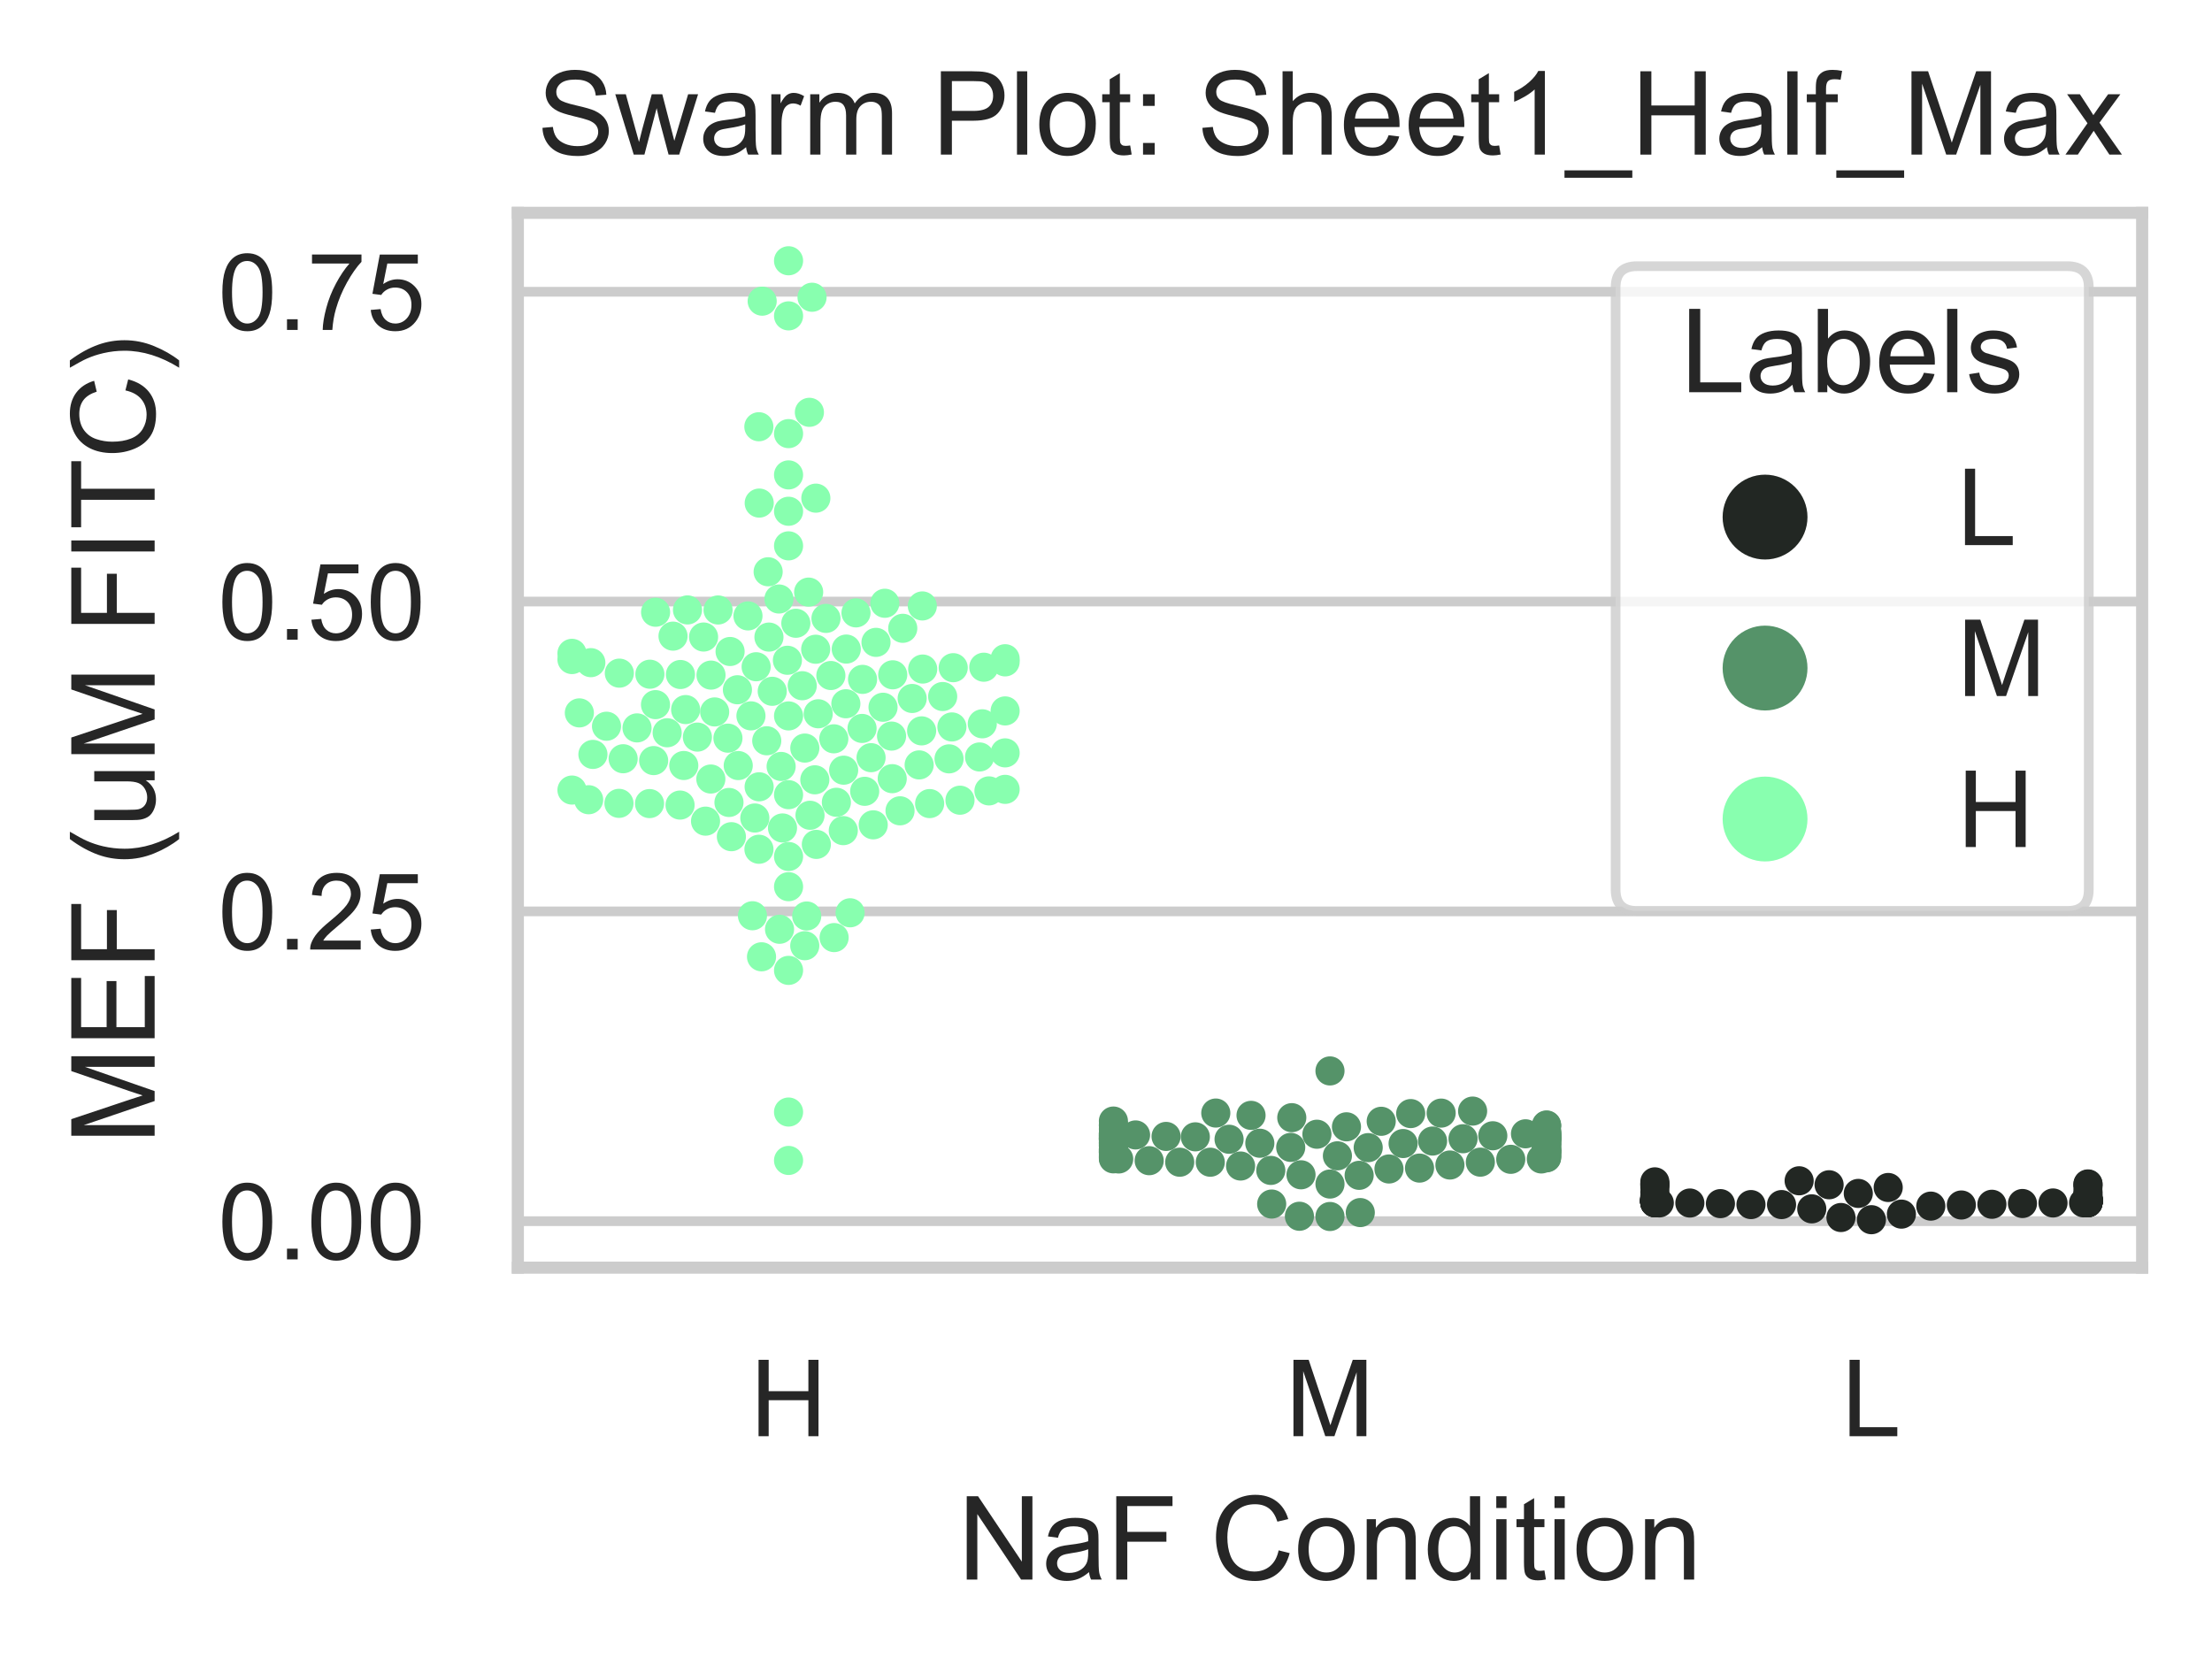 <?xml version="1.0" encoding="utf-8" standalone="no"?>
<!DOCTYPE svg PUBLIC "-//W3C//DTD SVG 1.1//EN"
  "http://www.w3.org/Graphics/SVG/1.1/DTD/svg11.dtd">
<!-- Created with matplotlib (https://matplotlib.org/) -->
<svg height="172.39pt" version="1.1" viewBox="0 0 227.968 172.39" width="227.968pt" xmlns="http://www.w3.org/2000/svg" xmlns:xlink="http://www.w3.org/1999/xlink">
 <defs>
  <style type="text/css">*{stroke-linecap:butt;stroke-linejoin:round;}</style>
 </defs>
 <g id="figure_1">
  <g id="patch_1">
   <path d="M 0 172.39 
L 227.968 172.39 
L 227.968 0 
L 0 0 
z
" style="fill:#ffffff;"/>
  </g>
  <g id="axes_1">
   <g id="patch_2">
    <path d="M 53.368 130.656 
L 220.768 130.656 
L 220.768 21.936 
L 53.368 21.936 
z
" style="fill:#ffffff;"/>
   </g>
   <g id="matplotlib.axis_1">
    <g id="xtick_1">
     <g id="text_1">
      <!-- H -->
      <g style="fill:#262626;" transform="translate(77.296 148.029)scale(0.11 -0.11)">
       <defs>
        <path d="M 8.016 0 
L 8.016 71.578 
L 17.484 71.578 
L 17.484 42.188 
L 54.688 42.188 
L 54.688 71.578 
L 64.156 71.578 
L 64.156 0 
L 54.688 0 
L 54.688 33.734 
L 17.484 33.734 
L 17.484 0 
z
" id="ArialMT-72"/>
       </defs>
       <use xlink:href="#ArialMT-72"/>
      </g>
     </g>
    </g>
    <g id="xtick_2">
     <g id="text_2">
      <!-- M -->
      <g style="fill:#262626;" transform="translate(132.487 148.029)scale(0.11 -0.11)">
       <defs>
        <path d="M 7.422 0 
L 7.422 71.578 
L 21.688 71.578 
L 38.625 20.906 
Q 40.969 13.812 42.047 10.297 
Q 43.266 14.203 45.844 21.781 
L 62.984 71.578 
L 75.734 71.578 
L 75.734 0 
L 66.609 0 
L 66.609 59.906 
L 45.797 0 
L 37.25 0 
L 16.547 60.938 
L 16.547 0 
z
" id="ArialMT-77"/>
       </defs>
       <use xlink:href="#ArialMT-77"/>
      </g>
     </g>
    </g>
    <g id="xtick_3">
     <g id="text_3">
      <!-- L -->
      <g style="fill:#262626;" transform="translate(189.81 148.029)scale(0.11 -0.11)">
       <defs>
        <path d="M 7.328 0 
L 7.328 71.578 
L 16.797 71.578 
L 16.797 8.453 
L 52.047 8.453 
L 52.047 0 
z
" id="ArialMT-76"/>
       </defs>
       <use xlink:href="#ArialMT-76"/>
      </g>
     </g>
    </g>
    <g id="text_4">
     <!-- NaF Condition -->
     <g style="fill:#262626;" transform="translate(98.718 162.805)scale(0.12 -0.12)">
      <defs>
       <path d="M 7.625 0 
L 7.625 71.578 
L 17.328 71.578 
L 54.938 15.375 
L 54.938 71.578 
L 64.016 71.578 
L 64.016 0 
L 54.297 0 
L 16.703 56.25 
L 16.703 0 
z
" id="ArialMT-78"/>
       <path d="M 40.438 6.391 
Q 35.547 2.25 31.031 0.531 
Q 26.516 -1.172 21.344 -1.172 
Q 12.797 -1.172 8.203 3 
Q 3.609 7.172 3.609 13.672 
Q 3.609 17.484 5.344 20.625 
Q 7.078 23.781 9.891 25.688 
Q 12.703 27.594 16.219 28.562 
Q 18.797 29.25 24.031 29.891 
Q 34.672 31.156 39.703 32.906 
Q 39.75 34.719 39.75 35.203 
Q 39.75 40.578 37.25 42.781 
Q 33.891 45.75 27.25 45.75 
Q 21.047 45.75 18.094 43.578 
Q 15.141 41.406 13.719 35.891 
L 5.125 37.062 
Q 6.297 42.578 8.984 45.969 
Q 11.672 49.359 16.75 51.188 
Q 21.828 53.031 28.516 53.031 
Q 35.156 53.031 39.297 51.469 
Q 43.453 49.906 45.406 47.531 
Q 47.359 45.172 48.141 41.547 
Q 48.578 39.312 48.578 33.453 
L 48.578 21.734 
Q 48.578 9.469 49.141 6.219 
Q 49.703 2.984 51.375 0 
L 42.188 0 
Q 40.828 2.734 40.438 6.391 
z
M 39.703 26.031 
Q 34.906 24.078 25.344 22.703 
Q 19.922 21.922 17.672 20.938 
Q 15.438 19.969 14.203 18.094 
Q 12.984 16.219 12.984 13.922 
Q 12.984 10.406 15.641 8.062 
Q 18.312 5.719 23.438 5.719 
Q 28.516 5.719 32.469 7.938 
Q 36.422 10.156 38.281 14.016 
Q 39.703 17 39.703 22.797 
z
" id="ArialMT-97"/>
       <path d="M 8.203 0 
L 8.203 71.578 
L 56.5 71.578 
L 56.5 63.141 
L 17.672 63.141 
L 17.672 40.969 
L 51.266 40.969 
L 51.266 32.516 
L 17.672 32.516 
L 17.672 0 
z
" id="ArialMT-70"/>
       <path id="ArialMT-32"/>
       <path d="M 58.797 25.094 
L 68.266 22.703 
Q 65.281 11.031 57.547 4.906 
Q 49.812 -1.219 38.625 -1.219 
Q 27.047 -1.219 19.797 3.484 
Q 12.547 8.203 8.766 17.141 
Q 4.984 26.078 4.984 36.328 
Q 4.984 47.516 9.25 55.828 
Q 13.531 64.156 21.406 68.469 
Q 29.297 72.797 38.766 72.797 
Q 49.516 72.797 56.828 67.328 
Q 64.156 61.859 67.047 51.953 
L 57.719 49.75 
Q 55.219 57.562 50.484 61.125 
Q 45.75 64.703 38.578 64.703 
Q 30.328 64.703 24.781 60.734 
Q 19.234 56.781 16.984 50.109 
Q 14.75 43.453 14.75 36.375 
Q 14.75 27.25 17.406 20.438 
Q 20.062 13.625 25.672 10.25 
Q 31.297 6.891 37.844 6.891 
Q 45.797 6.891 51.312 11.469 
Q 56.844 16.062 58.797 25.094 
z
" id="ArialMT-67"/>
       <path d="M 3.328 25.922 
Q 3.328 40.328 11.328 47.266 
Q 18.016 53.031 27.641 53.031 
Q 38.328 53.031 45.109 46.016 
Q 51.906 39.016 51.906 26.656 
Q 51.906 16.656 48.906 10.906 
Q 45.906 5.172 40.156 2 
Q 34.422 -1.172 27.641 -1.172 
Q 16.75 -1.172 10.031 5.812 
Q 3.328 12.797 3.328 25.922 
z
M 12.359 25.922 
Q 12.359 15.969 16.703 11.016 
Q 21.047 6.062 27.641 6.062 
Q 34.188 6.062 38.531 11.031 
Q 42.875 16.016 42.875 26.219 
Q 42.875 35.844 38.5 40.797 
Q 34.125 45.75 27.641 45.75 
Q 21.047 45.75 16.703 40.812 
Q 12.359 35.891 12.359 25.922 
z
" id="ArialMT-111"/>
       <path d="M 6.594 0 
L 6.594 51.859 
L 14.5 51.859 
L 14.5 44.484 
Q 20.219 53.031 31 53.031 
Q 35.688 53.031 39.625 51.344 
Q 43.562 49.656 45.516 46.922 
Q 47.469 44.188 48.25 40.438 
Q 48.734 37.984 48.734 31.891 
L 48.734 0 
L 39.938 0 
L 39.938 31.547 
Q 39.938 36.922 38.906 39.578 
Q 37.891 42.234 35.281 43.812 
Q 32.672 45.406 29.156 45.406 
Q 23.531 45.406 19.453 41.844 
Q 15.375 38.281 15.375 28.328 
L 15.375 0 
z
" id="ArialMT-110"/>
       <path d="M 40.234 0 
L 40.234 6.547 
Q 35.297 -1.172 25.734 -1.172 
Q 19.531 -1.172 14.328 2.25 
Q 9.125 5.672 6.266 11.797 
Q 3.422 17.922 3.422 25.875 
Q 3.422 33.641 6 39.969 
Q 8.594 46.297 13.766 49.656 
Q 18.953 53.031 25.344 53.031 
Q 30.031 53.031 33.688 51.047 
Q 37.359 49.078 39.656 45.906 
L 39.656 71.578 
L 48.391 71.578 
L 48.391 0 
z
M 12.453 25.875 
Q 12.453 15.922 16.641 10.984 
Q 20.844 6.062 26.562 6.062 
Q 32.328 6.062 36.344 10.766 
Q 40.375 15.484 40.375 25.141 
Q 40.375 35.797 36.266 40.766 
Q 32.172 45.75 26.172 45.75 
Q 20.312 45.75 16.375 40.969 
Q 12.453 36.188 12.453 25.875 
z
" id="ArialMT-100"/>
       <path d="M 6.641 61.469 
L 6.641 71.578 
L 15.438 71.578 
L 15.438 61.469 
z
M 6.641 0 
L 6.641 51.859 
L 15.438 51.859 
L 15.438 0 
z
" id="ArialMT-105"/>
       <path d="M 25.781 7.859 
L 27.047 0.094 
Q 23.344 -0.688 20.406 -0.688 
Q 15.625 -0.688 12.984 0.828 
Q 10.359 2.344 9.281 4.812 
Q 8.203 7.281 8.203 15.188 
L 8.203 45.016 
L 1.766 45.016 
L 1.766 51.859 
L 8.203 51.859 
L 8.203 64.703 
L 16.938 69.969 
L 16.938 51.859 
L 25.781 51.859 
L 25.781 45.016 
L 16.938 45.016 
L 16.938 14.703 
Q 16.938 10.938 17.406 9.859 
Q 17.875 8.797 18.922 8.156 
Q 19.969 7.516 21.922 7.516 
Q 23.391 7.516 25.781 7.859 
z
" id="ArialMT-116"/>
      </defs>
      <use xlink:href="#ArialMT-78"/>
      <use x="72.217" xlink:href="#ArialMT-97"/>
      <use x="127.832" xlink:href="#ArialMT-70"/>
      <use x="188.916" xlink:href="#ArialMT-32"/>
      <use x="216.699" xlink:href="#ArialMT-67"/>
      <use x="288.916" xlink:href="#ArialMT-111"/>
      <use x="344.531" xlink:href="#ArialMT-110"/>
      <use x="400.146" xlink:href="#ArialMT-100"/>
      <use x="455.762" xlink:href="#ArialMT-105"/>
      <use x="477.979" xlink:href="#ArialMT-116"/>
      <use x="505.762" xlink:href="#ArialMT-105"/>
      <use x="527.979" xlink:href="#ArialMT-111"/>
      <use x="583.594" xlink:href="#ArialMT-110"/>
     </g>
    </g>
   </g>
   <g id="matplotlib.axis_2">
    <g id="ytick_1">
     <g id="line2d_1">
      <path clip-path="url(#p66c2c81579)" d="M 53.368 125.867 
L 220.768 125.867 
" style="fill:none;stroke:#cccccc;stroke-linecap:round;"/>
     </g>
     <g id="text_5">
      <!-- 0.00 -->
      <g style="fill:#262626;" transform="translate(22.461 129.803)scale(0.11 -0.11)">
       <defs>
        <path d="M 4.156 35.297 
Q 4.156 48 6.766 55.734 
Q 9.375 63.484 14.516 67.672 
Q 19.672 71.875 27.484 71.875 
Q 33.25 71.875 37.594 69.547 
Q 41.938 67.234 44.766 62.859 
Q 47.609 58.5 49.219 52.219 
Q 50.828 45.953 50.828 35.297 
Q 50.828 22.703 48.234 14.969 
Q 45.656 7.234 40.5 3 
Q 35.359 -1.219 27.484 -1.219 
Q 17.141 -1.219 11.234 6.203 
Q 4.156 15.141 4.156 35.297 
z
M 13.188 35.297 
Q 13.188 17.672 17.312 11.828 
Q 21.438 6 27.484 6 
Q 33.547 6 37.672 11.859 
Q 41.797 17.719 41.797 35.297 
Q 41.797 52.984 37.672 58.781 
Q 33.547 64.594 27.391 64.594 
Q 21.344 64.594 17.719 59.469 
Q 13.188 52.938 13.188 35.297 
z
" id="ArialMT-48"/>
        <path d="M 9.078 0 
L 9.078 10.016 
L 19.094 10.016 
L 19.094 0 
z
" id="ArialMT-46"/>
       </defs>
       <use xlink:href="#ArialMT-48"/>
       <use x="55.615" xlink:href="#ArialMT-46"/>
       <use x="83.398" xlink:href="#ArialMT-48"/>
       <use x="139.014" xlink:href="#ArialMT-48"/>
      </g>
     </g>
    </g>
    <g id="ytick_2">
     <g id="line2d_2">
      <path clip-path="url(#p66c2c81579)" d="M 53.368 93.934 
L 220.768 93.934 
" style="fill:none;stroke:#cccccc;stroke-linecap:round;"/>
     </g>
     <g id="text_6">
      <!-- 0.25 -->
      <g style="fill:#262626;" transform="translate(22.461 97.871)scale(0.11 -0.11)">
       <defs>
        <path d="M 50.344 8.453 
L 50.344 0 
L 3.031 0 
Q 2.938 3.172 4.047 6.109 
Q 5.859 10.938 9.828 15.625 
Q 13.812 20.312 21.344 26.469 
Q 33.016 36.031 37.109 41.625 
Q 41.219 47.219 41.219 52.203 
Q 41.219 57.422 37.469 61 
Q 33.734 64.594 27.734 64.594 
Q 21.391 64.594 17.578 60.781 
Q 13.766 56.984 13.719 50.25 
L 4.688 51.172 
Q 5.609 61.281 11.656 66.578 
Q 17.719 71.875 27.938 71.875 
Q 38.234 71.875 44.234 66.156 
Q 50.25 60.453 50.25 52 
Q 50.25 47.703 48.484 43.547 
Q 46.734 39.406 42.656 34.812 
Q 38.578 30.219 29.109 22.219 
Q 21.188 15.578 18.938 13.203 
Q 16.703 10.844 15.234 8.453 
z
" id="ArialMT-50"/>
        <path d="M 4.156 18.75 
L 13.375 19.531 
Q 14.406 12.797 18.141 9.391 
Q 21.875 6 27.156 6 
Q 33.5 6 37.891 10.781 
Q 42.281 15.578 42.281 23.484 
Q 42.281 31 38.062 35.344 
Q 33.844 39.703 27 39.703 
Q 22.75 39.703 19.328 37.766 
Q 15.922 35.844 13.969 32.766 
L 5.719 33.844 
L 12.641 70.609 
L 48.25 70.609 
L 48.25 62.203 
L 19.672 62.203 
L 15.828 42.969 
Q 22.266 47.469 29.344 47.469 
Q 38.719 47.469 45.156 40.969 
Q 51.609 34.469 51.609 24.266 
Q 51.609 14.547 45.953 7.469 
Q 39.062 -1.219 27.156 -1.219 
Q 17.391 -1.219 11.203 4.25 
Q 5.031 9.719 4.156 18.75 
z
" id="ArialMT-53"/>
       </defs>
       <use xlink:href="#ArialMT-48"/>
       <use x="55.615" xlink:href="#ArialMT-46"/>
       <use x="83.398" xlink:href="#ArialMT-50"/>
       <use x="139.014" xlink:href="#ArialMT-53"/>
      </g>
     </g>
    </g>
    <g id="ytick_3">
     <g id="line2d_3">
      <path clip-path="url(#p66c2c81579)" d="M 53.368 62.001 
L 220.768 62.001 
" style="fill:none;stroke:#cccccc;stroke-linecap:round;"/>
     </g>
     <g id="text_7">
      <!-- 0.50 -->
      <g style="fill:#262626;" transform="translate(22.461 65.938)scale(0.11 -0.11)">
       <use xlink:href="#ArialMT-48"/>
       <use x="55.615" xlink:href="#ArialMT-46"/>
       <use x="83.398" xlink:href="#ArialMT-53"/>
       <use x="139.014" xlink:href="#ArialMT-48"/>
      </g>
     </g>
    </g>
    <g id="ytick_4">
     <g id="line2d_4">
      <path clip-path="url(#p66c2c81579)" d="M 53.368 30.069 
L 220.768 30.069 
" style="fill:none;stroke:#cccccc;stroke-linecap:round;"/>
     </g>
     <g id="text_8">
      <!-- 0.75 -->
      <g style="fill:#262626;" transform="translate(22.461 34.006)scale(0.11 -0.11)">
       <defs>
        <path d="M 4.734 62.203 
L 4.734 70.656 
L 51.078 70.656 
L 51.078 63.812 
Q 44.234 56.547 37.516 44.484 
Q 30.812 32.422 27.156 19.672 
Q 24.516 10.688 23.781 0 
L 14.75 0 
Q 14.891 8.453 18.062 20.406 
Q 21.234 32.375 27.172 43.484 
Q 33.109 54.594 39.797 62.203 
z
" id="ArialMT-55"/>
       </defs>
       <use xlink:href="#ArialMT-48"/>
       <use x="55.615" xlink:href="#ArialMT-46"/>
       <use x="83.398" xlink:href="#ArialMT-55"/>
       <use x="139.014" xlink:href="#ArialMT-53"/>
      </g>
     </g>
    </g>
    <g id="text_9">
     <!-- MEF (uM FITC) -->
     <g style="fill:#262626;" transform="translate(15.936 117.953)rotate(-90)scale(0.12 -0.12)">
      <defs>
       <path d="M 7.906 0 
L 7.906 71.578 
L 59.672 71.578 
L 59.672 63.141 
L 17.391 63.141 
L 17.391 41.219 
L 56.984 41.219 
L 56.984 32.812 
L 17.391 32.812 
L 17.391 8.453 
L 61.328 8.453 
L 61.328 0 
z
" id="ArialMT-69"/>
       <path d="M 23.391 -21.047 
Q 16.109 -11.859 11.078 0.438 
Q 6.062 12.75 6.062 25.922 
Q 6.062 37.547 9.812 48.188 
Q 14.203 60.547 23.391 72.797 
L 29.688 72.797 
Q 23.781 62.641 21.875 58.297 
Q 18.891 51.562 17.188 44.234 
Q 15.094 35.109 15.094 25.875 
Q 15.094 2.391 29.688 -21.047 
z
" id="ArialMT-40"/>
       <path d="M 40.578 0 
L 40.578 7.625 
Q 34.516 -1.172 24.125 -1.172 
Q 19.531 -1.172 15.547 0.578 
Q 11.578 2.344 9.641 5 
Q 7.719 7.672 6.938 11.531 
Q 6.391 14.109 6.391 19.734 
L 6.391 51.859 
L 15.188 51.859 
L 15.188 23.094 
Q 15.188 16.219 15.719 13.812 
Q 16.547 10.359 19.234 8.375 
Q 21.922 6.391 25.875 6.391 
Q 29.828 6.391 33.297 8.422 
Q 36.766 10.453 38.203 13.938 
Q 39.656 17.438 39.656 24.078 
L 39.656 51.859 
L 48.438 51.859 
L 48.438 0 
z
" id="ArialMT-117"/>
       <path d="M 9.328 0 
L 9.328 71.578 
L 18.797 71.578 
L 18.797 0 
z
" id="ArialMT-73"/>
       <path d="M 25.922 0 
L 25.922 63.141 
L 2.344 63.141 
L 2.344 71.578 
L 59.078 71.578 
L 59.078 63.141 
L 35.406 63.141 
L 35.406 0 
z
" id="ArialMT-84"/>
       <path d="M 12.359 -21.047 
L 6.062 -21.047 
Q 20.656 2.391 20.656 25.875 
Q 20.656 35.062 18.562 44.094 
Q 16.891 51.422 13.922 58.156 
Q 12.016 62.547 6.062 72.797 
L 12.359 72.797 
Q 21.531 60.547 25.922 48.188 
Q 29.688 37.547 29.688 25.922 
Q 29.688 12.75 24.625 0.438 
Q 19.578 -11.859 12.359 -21.047 
z
" id="ArialMT-41"/>
      </defs>
      <use xlink:href="#ArialMT-77"/>
      <use x="83.301" xlink:href="#ArialMT-69"/>
      <use x="150" xlink:href="#ArialMT-70"/>
      <use x="211.084" xlink:href="#ArialMT-32"/>
      <use x="238.867" xlink:href="#ArialMT-40"/>
      <use x="272.168" xlink:href="#ArialMT-117"/>
      <use x="327.783" xlink:href="#ArialMT-77"/>
      <use x="411.084" xlink:href="#ArialMT-32"/>
      <use x="438.867" xlink:href="#ArialMT-70"/>
      <use x="499.951" xlink:href="#ArialMT-73"/>
      <use x="527.734" xlink:href="#ArialMT-84"/>
      <use x="588.818" xlink:href="#ArialMT-67"/>
      <use x="661.035" xlink:href="#ArialMT-41"/>
     </g>
    </g>
   </g>
   <g id="PathCollection_1"/>
   <g id="PathCollection_2"/>
   <g id="PathCollection_3"/>
   <g id="patch_3">
    <path d="M 53.368 130.656 
L 53.368 21.936 
" style="fill:none;stroke:#cccccc;stroke-linecap:square;stroke-linejoin:miter;stroke-width:1.25;"/>
   </g>
   <g id="patch_4">
    <path d="M 220.768 130.656 
L 220.768 21.936 
" style="fill:none;stroke:#cccccc;stroke-linecap:square;stroke-linejoin:miter;stroke-width:1.25;"/>
   </g>
   <g id="patch_5">
    <path d="M 53.368 130.656 
L 220.768 130.656 
" style="fill:none;stroke:#cccccc;stroke-linecap:square;stroke-linejoin:miter;stroke-width:1.25;"/>
   </g>
   <g id="patch_6">
    <path d="M 53.368 21.936 
L 220.768 21.936 
" style="fill:none;stroke:#cccccc;stroke-linecap:square;stroke-linejoin:miter;stroke-width:1.25;"/>
   </g>
   <g id="PathCollection_4">
    <defs>
     <path d="M 0 1.5 
C 0.398 1.5 0.779 1.342 1.061 1.061 
C 1.342 0.779 1.5 0.398 1.5 -0 
C 1.5 -0.398 1.342 -0.779 1.061 -1.061 
C 0.779 -1.342 0.398 -1.5 0 -1.5 
C -0.398 -1.5 -0.779 -1.342 -1.061 -1.061 
C -1.342 -0.779 -1.5 -0.398 -1.5 0 
C -1.5 0.398 -1.342 0.779 -1.061 1.061 
C -0.779 1.342 -0.398 1.5 0 1.5 
z
" id="C0_0_129cf229f2"/>
    </defs>
    <g clip-path="url(#p66c2c81579)">
     <use style="fill:#88ffaf;" x="81.268" xlink:href="#C0_0_129cf229f2" y="119.606"/>
    </g>
    <g clip-path="url(#p66c2c81579)">
     <use style="fill:#88ffaf;" x="81.268" xlink:href="#C0_0_129cf229f2" y="114.617"/>
    </g>
    <g clip-path="url(#p66c2c81579)">
     <use style="fill:#88ffaf;" x="81.268" xlink:href="#C0_0_129cf229f2" y="100.017"/>
    </g>
    <g clip-path="url(#p66c2c81579)">
     <use style="fill:#88ffaf;" x="78.482" xlink:href="#C0_0_129cf229f2" y="98.617"/>
    </g>
    <g clip-path="url(#p66c2c81579)">
     <use style="fill:#88ffaf;" x="82.939" xlink:href="#C0_0_129cf229f2" y="97.474"/>
    </g>
    <g clip-path="url(#p66c2c81579)">
     <use style="fill:#88ffaf;" x="85.964" xlink:href="#C0_0_129cf229f2" y="96.636"/>
    </g>
    <g clip-path="url(#p66c2c81579)">
     <use style="fill:#88ffaf;" x="80.339" xlink:href="#C0_0_129cf229f2" y="95.78"/>
    </g>
    <g clip-path="url(#p66c2c81579)">
     <use style="fill:#88ffaf;" x="83.141" xlink:href="#C0_0_129cf229f2" y="94.411"/>
    </g>
    <g clip-path="url(#p66c2c81579)">
     <use style="fill:#88ffaf;" x="77.549" xlink:href="#C0_0_129cf229f2" y="94.386"/>
    </g>
    <g clip-path="url(#p66c2c81579)">
     <use style="fill:#88ffaf;" x="87.613" xlink:href="#C0_0_129cf229f2" y="94.081"/>
    </g>
    <g clip-path="url(#p66c2c81579)">
     <use style="fill:#88ffaf;" x="81.268" xlink:href="#C0_0_129cf229f2" y="91.391"/>
    </g>
    <g clip-path="url(#p66c2c81579)">
     <use style="fill:#88ffaf;" x="81.268" xlink:href="#C0_0_129cf229f2" y="88.279"/>
    </g>
    <g clip-path="url(#p66c2c81579)">
     <use style="fill:#88ffaf;" x="78.217" xlink:href="#C0_0_129cf229f2" y="87.533"/>
    </g>
    <g clip-path="url(#p66c2c81579)">
     <use style="fill:#88ffaf;" x="84.133" xlink:href="#C0_0_129cf229f2" y="87.032"/>
    </g>
    <g clip-path="url(#p66c2c81579)">
     <use style="fill:#88ffaf;" x="75.376" xlink:href="#C0_0_129cf229f2" y="86.237"/>
    </g>
    <g clip-path="url(#p66c2c81579)">
     <use style="fill:#88ffaf;" x="86.909" xlink:href="#C0_0_129cf229f2" y="85.613"/>
    </g>
    <g clip-path="url(#p66c2c81579)">
     <use style="fill:#88ffaf;" x="80.645" xlink:href="#C0_0_129cf229f2" y="85.338"/>
    </g>
    <g clip-path="url(#p66c2c81579)">
     <use style="fill:#88ffaf;" x="89.995" xlink:href="#C0_0_129cf229f2" y="85.014"/>
    </g>
    <g clip-path="url(#p66c2c81579)">
     <use style="fill:#88ffaf;" x="72.713" xlink:href="#C0_0_129cf229f2" y="84.635"/>
    </g>
    <g clip-path="url(#p66c2c81579)">
     <use style="fill:#88ffaf;" x="77.792" xlink:href="#C0_0_129cf229f2" y="84.311"/>
    </g>
    <g clip-path="url(#p66c2c81579)">
     <use style="fill:#88ffaf;" x="83.48" xlink:href="#C0_0_129cf229f2" y="84.03"/>
    </g>
    <g clip-path="url(#p66c2c81579)">
     <use style="fill:#88ffaf;" x="92.757" xlink:href="#C0_0_129cf229f2" y="83.571"/>
    </g>
    <g clip-path="url(#p66c2c81579)">
     <use style="fill:#88ffaf;" x="70.087" xlink:href="#C0_0_129cf229f2" y="82.978"/>
    </g>
    <g clip-path="url(#p66c2c81579)">
     <use style="fill:#88ffaf;" x="66.941" xlink:href="#C0_0_129cf229f2" y="82.825"/>
    </g>
    <g clip-path="url(#p66c2c81579)">
     <use style="fill:#88ffaf;" x="95.808" xlink:href="#C0_0_129cf229f2" y="82.825"/>
    </g>
    <g clip-path="url(#p66c2c81579)">
     <use style="fill:#88ffaf;" x="63.791" xlink:href="#C0_0_129cf229f2" y="82.801"/>
    </g>
    <g clip-path="url(#p66c2c81579)">
     <use style="fill:#88ffaf;" x="75.128" xlink:href="#C0_0_129cf229f2" y="82.709"/>
    </g>
    <g clip-path="url(#p66c2c81579)">
     <use style="fill:#88ffaf;" x="86.197" xlink:href="#C0_0_129cf229f2" y="82.691"/>
    </g>
    <g clip-path="url(#p66c2c81579)">
     <use style="fill:#88ffaf;" x="98.937" xlink:href="#C0_0_129cf229f2" y="82.477"/>
    </g>
    <g clip-path="url(#p66c2c81579)">
     <use style="fill:#88ffaf;" x="60.666" xlink:href="#C0_0_129cf229f2" y="82.428"/>
    </g>
    <g clip-path="url(#p66c2c81579)">
     <use style="fill:#88ffaf;" x="81.268" xlink:href="#C0_0_129cf229f2" y="81.908"/>
    </g>
    <g clip-path="url(#p66c2c81579)">
     <use style="fill:#88ffaf;" x="89.115" xlink:href="#C0_0_129cf229f2" y="81.56"/>
    </g>
    <g clip-path="url(#p66c2c81579)">
     <use style="fill:#88ffaf;" x="101.921" xlink:href="#C0_0_129cf229f2" y="81.517"/>
    </g>
    <g clip-path="url(#p66c2c81579)">
     <use style="fill:#88ffaf;" x="58.948" xlink:href="#C0_0_129cf229f2" y="81.431"/>
    </g>
    <g clip-path="url(#p66c2c81579)">
     <use style="fill:#88ffaf;" x="103.588" xlink:href="#C0_0_129cf229f2" y="81.358"/>
    </g>
    <g clip-path="url(#p66c2c81579)">
     <use style="fill:#88ffaf;" x="78.236" xlink:href="#C0_0_129cf229f2" y="81.095"/>
    </g>
    <g clip-path="url(#p66c2c81579)">
     <use style="fill:#88ffaf;" x="83.975" xlink:href="#C0_0_129cf229f2" y="80.374"/>
    </g>
    <g clip-path="url(#p66c2c81579)">
     <use style="fill:#88ffaf;" x="73.259" xlink:href="#C0_0_129cf229f2" y="80.294"/>
    </g>
    <g clip-path="url(#p66c2c81579)">
     <use style="fill:#88ffaf;" x="91.952" xlink:href="#C0_0_129cf229f2" y="80.257"/>
    </g>
    <g clip-path="url(#p66c2c81579)">
     <use style="fill:#88ffaf;" x="86.947" xlink:href="#C0_0_129cf229f2" y="79.383"/>
    </g>
    <g clip-path="url(#p66c2c81579)">
     <use style="fill:#88ffaf;" x="80.503" xlink:href="#C0_0_129cf229f2" y="78.998"/>
    </g>
    <g clip-path="url(#p66c2c81579)">
     <use style="fill:#88ffaf;" x="76.082" xlink:href="#C0_0_129cf229f2" y="78.906"/>
    </g>
    <g clip-path="url(#p66c2c81579)">
     <use style="fill:#88ffaf;" x="70.47" xlink:href="#C0_0_129cf229f2" y="78.9"/>
    </g>
    <g clip-path="url(#p66c2c81579)">
     <use style="fill:#88ffaf;" x="94.728" xlink:href="#C0_0_129cf229f2" y="78.839"/>
    </g>
    <g clip-path="url(#p66c2c81579)">
     <use style="fill:#88ffaf;" x="67.365" xlink:href="#C0_0_129cf229f2" y="78.393"/>
    </g>
    <g clip-path="url(#p66c2c81579)">
     <use style="fill:#88ffaf;" x="97.809" xlink:href="#C0_0_129cf229f2" y="78.215"/>
    </g>
    <g clip-path="url(#p66c2c81579)">
     <use style="fill:#88ffaf;" x="64.222" xlink:href="#C0_0_129cf229f2" y="78.203"/>
    </g>
    <g clip-path="url(#p66c2c81579)">
     <use style="fill:#88ffaf;" x="89.771" xlink:href="#C0_0_129cf229f2" y="78.093"/>
    </g>
    <g clip-path="url(#p66c2c81579)">
     <use style="fill:#88ffaf;" x="100.953" xlink:href="#C0_0_129cf229f2" y="78.02"/>
    </g>
    <g clip-path="url(#p66c2c81579)">
     <use style="fill:#88ffaf;" x="61.107" xlink:href="#C0_0_129cf229f2" y="77.757"/>
    </g>
    <g clip-path="url(#p66c2c81579)">
     <use style="fill:#88ffaf;" x="103.588" xlink:href="#C0_0_129cf229f2" y="77.598"/>
    </g>
    <g clip-path="url(#p66c2c81579)">
     <use style="fill:#88ffaf;" x="82.945" xlink:href="#C0_0_129cf229f2" y="77.103"/>
    </g>
    <g clip-path="url(#p66c2c81579)">
     <use style="fill:#88ffaf;" x="79.021" xlink:href="#C0_0_129cf229f2" y="76.351"/>
    </g>
    <g clip-path="url(#p66c2c81579)">
     <use style="fill:#88ffaf;" x="85.932" xlink:href="#C0_0_129cf229f2" y="76.149"/>
    </g>
    <g clip-path="url(#p66c2c81579)">
     <use style="fill:#88ffaf;" x="75.021" xlink:href="#C0_0_129cf229f2" y="76.082"/>
    </g>
    <g clip-path="url(#p66c2c81579)">
     <use style="fill:#88ffaf;" x="71.873" xlink:href="#C0_0_129cf229f2" y="75.972"/>
    </g>
    <g clip-path="url(#p66c2c81579)">
     <use style="fill:#88ffaf;" x="91.883" xlink:href="#C0_0_129cf229f2" y="75.868"/>
    </g>
    <g clip-path="url(#p66c2c81579)">
     <use style="fill:#88ffaf;" x="68.758" xlink:href="#C0_0_129cf229f2" y="75.525"/>
    </g>
    <g clip-path="url(#p66c2c81579)">
     <use style="fill:#88ffaf;" x="94.982" xlink:href="#C0_0_129cf229f2" y="75.33"/>
    </g>
    <g clip-path="url(#p66c2c81579)">
     <use style="fill:#88ffaf;" x="88.844" xlink:href="#C0_0_129cf229f2" y="75.079"/>
    </g>
    <g clip-path="url(#p66c2c81579)">
     <use style="fill:#88ffaf;" x="65.652" xlink:href="#C0_0_129cf229f2" y="75.024"/>
    </g>
    <g clip-path="url(#p66c2c81579)">
     <use style="fill:#88ffaf;" x="98.104" xlink:href="#C0_0_129cf229f2" y="74.926"/>
    </g>
    <g clip-path="url(#p66c2c81579)">
     <use style="fill:#88ffaf;" x="62.507" xlink:href="#C0_0_129cf229f2" y="74.853"/>
    </g>
    <g clip-path="url(#p66c2c81579)">
     <use style="fill:#88ffaf;" x="101.235" xlink:href="#C0_0_129cf229f2" y="74.602"/>
    </g>
    <g clip-path="url(#p66c2c81579)">
     <use style="fill:#88ffaf;" x="81.268" xlink:href="#C0_0_129cf229f2" y="73.789"/>
    </g>
    <g clip-path="url(#p66c2c81579)">
     <use style="fill:#88ffaf;" x="77.393" xlink:href="#C0_0_129cf229f2" y="73.783"/>
    </g>
    <g clip-path="url(#p66c2c81579)">
     <use style="fill:#88ffaf;" x="84.324" xlink:href="#C0_0_129cf229f2" y="73.569"/>
    </g>
    <g clip-path="url(#p66c2c81579)">
     <use style="fill:#88ffaf;" x="59.708" xlink:href="#C0_0_129cf229f2" y="73.477"/>
    </g>
    <g clip-path="url(#p66c2c81579)">
     <use style="fill:#88ffaf;" x="73.653" xlink:href="#C0_0_129cf229f2" y="73.379"/>
    </g>
    <g clip-path="url(#p66c2c81579)">
     <use style="fill:#88ffaf;" x="103.588" xlink:href="#C0_0_129cf229f2" y="73.275"/>
    </g>
    <g clip-path="url(#p66c2c81579)">
     <use style="fill:#88ffaf;" x="70.661" xlink:href="#C0_0_129cf229f2" y="73.135"/>
    </g>
    <g clip-path="url(#p66c2c81579)">
     <use style="fill:#88ffaf;" x="91.005" xlink:href="#C0_0_129cf229f2" y="72.896"/>
    </g>
    <g clip-path="url(#p66c2c81579)">
     <use style="fill:#88ffaf;" x="67.556" xlink:href="#C0_0_129cf229f2" y="72.627"/>
    </g>
    <g clip-path="url(#p66c2c81579)">
     <use style="fill:#88ffaf;" x="87.174" xlink:href="#C0_0_129cf229f2" y="72.536"/>
    </g>
    <g clip-path="url(#p66c2c81579)">
     <use style="fill:#88ffaf;" x="94.009" xlink:href="#C0_0_129cf229f2" y="71.991"/>
    </g>
    <g clip-path="url(#p66c2c81579)">
     <use style="fill:#88ffaf;" x="97.152" xlink:href="#C0_0_129cf229f2" y="71.79"/>
    </g>
    <g clip-path="url(#p66c2c81579)">
     <use style="fill:#88ffaf;" x="79.587" xlink:href="#C0_0_129cf229f2" y="71.252"/>
    </g>
    <g clip-path="url(#p66c2c81579)">
     <use style="fill:#88ffaf;" x="75.998" xlink:href="#C0_0_129cf229f2" y="71.093"/>
    </g>
    <g clip-path="url(#p66c2c81579)">
     <use style="fill:#88ffaf;" x="82.679" xlink:href="#C0_0_129cf229f2" y="70.677"/>
    </g>
    <g clip-path="url(#p66c2c81579)">
     <use style="fill:#88ffaf;" x="88.895" xlink:href="#C0_0_129cf229f2" y="70.023"/>
    </g>
    <g clip-path="url(#p66c2c81579)">
     <use style="fill:#88ffaf;" x="85.629" xlink:href="#C0_0_129cf229f2" y="69.625"/>
    </g>
    <g clip-path="url(#p66c2c81579)">
     <use style="fill:#88ffaf;" x="73.276" xlink:href="#C0_0_129cf229f2" y="69.583"/>
    </g>
    <g clip-path="url(#p66c2c81579)">
     <use style="fill:#88ffaf;" x="92.005" xlink:href="#C0_0_129cf229f2" y="69.552"/>
    </g>
    <g clip-path="url(#p66c2c81579)">
     <use style="fill:#88ffaf;" x="70.127" xlink:href="#C0_0_129cf229f2" y="69.521"/>
    </g>
    <g clip-path="url(#p66c2c81579)">
     <use style="fill:#88ffaf;" x="66.977" xlink:href="#C0_0_129cf229f2" y="69.491"/>
    </g>
    <g clip-path="url(#p66c2c81579)">
     <use style="fill:#88ffaf;" x="63.829" xlink:href="#C0_0_129cf229f2" y="69.381"/>
    </g>
    <g clip-path="url(#p66c2c81579)">
     <use style="fill:#88ffaf;" x="95.093" xlink:href="#C0_0_129cf229f2" y="68.959"/>
    </g>
    <g clip-path="url(#p66c2c81579)">
     <use style="fill:#88ffaf;" x="98.24" xlink:href="#C0_0_129cf229f2" y="68.818"/>
    </g>
    <g clip-path="url(#p66c2c81579)">
     <use style="fill:#88ffaf;" x="101.389" xlink:href="#C0_0_129cf229f2" y="68.769"/>
    </g>
    <g clip-path="url(#p66c2c81579)">
     <use style="fill:#88ffaf;" x="77.927" xlink:href="#C0_0_129cf229f2" y="68.721"/>
    </g>
    <g clip-path="url(#p66c2c81579)">
     <use style="fill:#88ffaf;" x="60.891" xlink:href="#C0_0_129cf229f2" y="68.299"/>
    </g>
    <g clip-path="url(#p66c2c81579)">
     <use style="fill:#88ffaf;" x="103.588" xlink:href="#C0_0_129cf229f2" y="68.219"/>
    </g>
    <g clip-path="url(#p66c2c81579)">
     <use style="fill:#88ffaf;" x="81.15" xlink:href="#C0_0_129cf229f2" y="68.054"/>
    </g>
    <g clip-path="url(#p66c2c81579)">
     <use style="fill:#88ffaf;" x="58.948" xlink:href="#C0_0_129cf229f2" y="67.981"/>
    </g>
    <g clip-path="url(#p66c2c81579)">
     <use style="fill:#88ffaf;" x="103.588" xlink:href="#C0_0_129cf229f2" y="67.895"/>
    </g>
    <g clip-path="url(#p66c2c81579)">
     <use style="fill:#88ffaf;" x="58.948" xlink:href="#C0_0_129cf229f2" y="67.339"/>
    </g>
    <g clip-path="url(#p66c2c81579)">
     <use style="fill:#88ffaf;" x="75.243" xlink:href="#C0_0_129cf229f2" y="67.149"/>
    </g>
    <g clip-path="url(#p66c2c81579)">
     <use style="fill:#88ffaf;" x="84.065" xlink:href="#C0_0_129cf229f2" y="66.917"/>
    </g>
    <g clip-path="url(#p66c2c81579)">
     <use style="fill:#88ffaf;" x="87.215" xlink:href="#C0_0_129cf229f2" y="66.899"/>
    </g>
    <g clip-path="url(#p66c2c81579)">
     <use style="fill:#88ffaf;" x="90.28" xlink:href="#C0_0_129cf229f2" y="66.208"/>
    </g>
    <g clip-path="url(#p66c2c81579)">
     <use style="fill:#88ffaf;" x="79.247" xlink:href="#C0_0_129cf229f2" y="65.664"/>
    </g>
    <g clip-path="url(#p66c2c81579)">
     <use style="fill:#88ffaf;" x="72.51" xlink:href="#C0_0_129cf229f2" y="65.658"/>
    </g>
    <g clip-path="url(#p66c2c81579)">
     <use style="fill:#88ffaf;" x="69.362" xlink:href="#C0_0_129cf229f2" y="65.566"/>
    </g>
    <g clip-path="url(#p66c2c81579)">
     <use style="fill:#88ffaf;" x="93.038" xlink:href="#C0_0_129cf229f2" y="64.759"/>
    </g>
    <g clip-path="url(#p66c2c81579)">
     <use style="fill:#88ffaf;" x="82.019" xlink:href="#C0_0_129cf229f2" y="64.239"/>
    </g>
    <g clip-path="url(#p66c2c81579)">
     <use style="fill:#88ffaf;" x="85.125" xlink:href="#C0_0_129cf229f2" y="63.738"/>
    </g>
    <g clip-path="url(#p66c2c81579)">
     <use style="fill:#88ffaf;" x="77.086" xlink:href="#C0_0_129cf229f2" y="63.481"/>
    </g>
    <g clip-path="url(#p66c2c81579)">
     <use style="fill:#88ffaf;" x="88.218" xlink:href="#C0_0_129cf229f2" y="63.169"/>
    </g>
    <g clip-path="url(#p66c2c81579)">
     <use style="fill:#88ffaf;" x="67.565" xlink:href="#C0_0_129cf229f2" y="63.102"/>
    </g>
    <g clip-path="url(#p66c2c81579)">
     <use style="fill:#88ffaf;" x="74.002" xlink:href="#C0_0_129cf229f2" y="62.87"/>
    </g>
    <g clip-path="url(#p66c2c81579)">
     <use style="fill:#88ffaf;" x="70.852" xlink:href="#C0_0_129cf229f2" y="62.864"/>
    </g>
    <g clip-path="url(#p66c2c81579)">
     <use style="fill:#88ffaf;" x="95.055" xlink:href="#C0_0_129cf229f2" y="62.454"/>
    </g>
    <g clip-path="url(#p66c2c81579)">
     <use style="fill:#88ffaf;" x="91.191" xlink:href="#C0_0_129cf229f2" y="62.179"/>
    </g>
    <g clip-path="url(#p66c2c81579)">
     <use style="fill:#88ffaf;" x="80.279" xlink:href="#C0_0_129cf229f2" y="61.739"/>
    </g>
    <g clip-path="url(#p66c2c81579)">
     <use style="fill:#88ffaf;" x="83.339" xlink:href="#C0_0_129cf229f2" y="61.029"/>
    </g>
    <g clip-path="url(#p66c2c81579)">
     <use style="fill:#88ffaf;" x="79.165" xlink:href="#C0_0_129cf229f2" y="58.932"/>
    </g>
    <g clip-path="url(#p66c2c81579)">
     <use style="fill:#88ffaf;" x="81.268" xlink:href="#C0_0_129cf229f2" y="56.261"/>
    </g>
    <g clip-path="url(#p66c2c81579)">
     <use style="fill:#88ffaf;" x="81.268" xlink:href="#C0_0_129cf229f2" y="52.696"/>
    </g>
    <g clip-path="url(#p66c2c81579)">
     <use style="fill:#88ffaf;" x="78.245" xlink:href="#C0_0_129cf229f2" y="51.852"/>
    </g>
    <g clip-path="url(#p66c2c81579)">
     <use style="fill:#88ffaf;" x="84.081" xlink:href="#C0_0_129cf229f2" y="51.345"/>
    </g>
    <g clip-path="url(#p66c2c81579)">
     <use style="fill:#88ffaf;" x="81.268" xlink:href="#C0_0_129cf229f2" y="48.948"/>
    </g>
    <g clip-path="url(#p66c2c81579)">
     <use style="fill:#88ffaf;" x="81.268" xlink:href="#C0_0_129cf229f2" y="44.693"/>
    </g>
    <g clip-path="url(#p66c2c81579)">
     <use style="fill:#88ffaf;" x="78.208" xlink:href="#C0_0_129cf229f2" y="43.984"/>
    </g>
    <g clip-path="url(#p66c2c81579)">
     <use style="fill:#88ffaf;" x="83.416" xlink:href="#C0_0_129cf229f2" y="42.498"/>
    </g>
    <g clip-path="url(#p66c2c81579)">
     <use style="fill:#88ffaf;" x="81.268" xlink:href="#C0_0_129cf229f2" y="32.557"/>
    </g>
    <g clip-path="url(#p66c2c81579)">
     <use style="fill:#88ffaf;" x="78.55" xlink:href="#C0_0_129cf229f2" y="31.041"/>
    </g>
    <g clip-path="url(#p66c2c81579)">
     <use style="fill:#88ffaf;" x="83.689" xlink:href="#C0_0_129cf229f2" y="30.637"/>
    </g>
    <g clip-path="url(#p66c2c81579)">
     <use style="fill:#88ffaf;" x="81.268" xlink:href="#C0_0_129cf229f2" y="26.877"/>
    </g>
   </g>
   <g id="PathCollection_5">
    <defs>
     <path d="M 0 1.5 
C 0.398 1.5 0.779 1.342 1.061 1.061 
C 1.342 0.779 1.5 0.398 1.5 -0 
C 1.5 -0.398 1.342 -0.779 1.061 -1.061 
C 0.779 -1.342 0.398 -1.5 0 -1.5 
C -0.398 -1.5 -0.779 -1.342 -1.061 -1.061 
C -1.342 -0.779 -1.5 -0.398 -1.5 0 
C -1.5 0.398 -1.342 0.779 -1.061 1.061 
C -0.779 1.342 -0.398 1.5 0 1.5 
z
" id="C1_0_b84d0061e2"/>
    </defs>
    <g clip-path="url(#p66c2c81579)">
     <use style="fill:#559369;" x="137.068" xlink:href="#C1_0_b84d0061e2" y="125.384"/>
    </g>
    <g clip-path="url(#p66c2c81579)">
     <use style="fill:#559369;" x="133.918" xlink:href="#C1_0_b84d0061e2" y="125.359"/>
    </g>
    <g clip-path="url(#p66c2c81579)">
     <use style="fill:#559369;" x="140.19" xlink:href="#C1_0_b84d0061e2" y="124.98"/>
    </g>
    <g clip-path="url(#p66c2c81579)">
     <use style="fill:#559369;" x="131.059" xlink:href="#C1_0_b84d0061e2" y="124.1"/>
    </g>
    <g clip-path="url(#p66c2c81579)">
     <use style="fill:#559369;" x="137.068" xlink:href="#C1_0_b84d0061e2" y="122.039"/>
    </g>
    <g clip-path="url(#p66c2c81579)">
     <use style="fill:#559369;" x="140.074" xlink:href="#C1_0_b84d0061e2" y="121.141"/>
    </g>
    <g clip-path="url(#p66c2c81579)">
     <use style="fill:#559369;" x="134.082" xlink:href="#C1_0_b84d0061e2" y="121.086"/>
    </g>
    <g clip-path="url(#p66c2c81579)">
     <use style="fill:#559369;" x="130.968" xlink:href="#C1_0_b84d0061e2" y="120.633"/>
    </g>
    <g clip-path="url(#p66c2c81579)">
     <use style="fill:#559369;" x="143.148" xlink:href="#C1_0_b84d0061e2" y="120.486"/>
    </g>
    <g clip-path="url(#p66c2c81579)">
     <use style="fill:#559369;" x="146.296" xlink:href="#C1_0_b84d0061e2" y="120.395"/>
    </g>
    <g clip-path="url(#p66c2c81579)">
     <use style="fill:#559369;" x="127.854" xlink:href="#C1_0_b84d0061e2" y="120.181"/>
    </g>
    <g clip-path="url(#p66c2c81579)">
     <use style="fill:#559369;" x="149.429" xlink:href="#C1_0_b84d0061e2" y="120.077"/>
    </g>
    <g clip-path="url(#p66c2c81579)">
     <use style="fill:#559369;" x="124.731" xlink:href="#C1_0_b84d0061e2" y="119.789"/>
    </g>
    <g clip-path="url(#p66c2c81579)">
     <use style="fill:#559369;" x="121.581" xlink:href="#C1_0_b84d0061e2" y="119.789"/>
    </g>
    <g clip-path="url(#p66c2c81579)">
     <use style="fill:#559369;" x="152.563" xlink:href="#C1_0_b84d0061e2" y="119.783"/>
    </g>
    <g clip-path="url(#p66c2c81579)">
     <use style="fill:#559369;" x="118.435" xlink:href="#C1_0_b84d0061e2" y="119.631"/>
    </g>
    <g clip-path="url(#p66c2c81579)">
     <use style="fill:#559369;" x="155.698" xlink:href="#C1_0_b84d0061e2" y="119.49"/>
    </g>
    <g clip-path="url(#p66c2c81579)">
     <use style="fill:#559369;" x="115.291" xlink:href="#C1_0_b84d0061e2" y="119.453"/>
    </g>
    <g clip-path="url(#p66c2c81579)">
     <use style="fill:#559369;" x="158.848" xlink:href="#C1_0_b84d0061e2" y="119.453"/>
    </g>
    <g clip-path="url(#p66c2c81579)">
     <use style="fill:#559369;" x="114.748" xlink:href="#C1_0_b84d0061e2" y="119.441"/>
    </g>
    <g clip-path="url(#p66c2c81579)">
     <use style="fill:#559369;" x="159.388" xlink:href="#C1_0_b84d0061e2" y="119.337"/>
    </g>
    <g clip-path="url(#p66c2c81579)">
     <use style="fill:#559369;" x="114.748" xlink:href="#C1_0_b84d0061e2" y="119.307"/>
    </g>
    <g clip-path="url(#p66c2c81579)">
     <use style="fill:#559369;" x="159.388" xlink:href="#C1_0_b84d0061e2" y="119.3"/>
    </g>
    <g clip-path="url(#p66c2c81579)">
     <use style="fill:#559369;" x="114.748" xlink:href="#C1_0_b84d0061e2" y="119.258"/>
    </g>
    <g clip-path="url(#p66c2c81579)">
     <use style="fill:#559369;" x="159.388" xlink:href="#C1_0_b84d0061e2" y="119.178"/>
    </g>
    <g clip-path="url(#p66c2c81579)">
     <use style="fill:#559369;" x="114.748" xlink:href="#C1_0_b84d0061e2" y="119.135"/>
    </g>
    <g clip-path="url(#p66c2c81579)">
     <use style="fill:#559369;" x="137.833" xlink:href="#C1_0_b84d0061e2" y="119.129"/>
    </g>
    <g clip-path="url(#p66c2c81579)">
     <use style="fill:#559369;" x="159.388" xlink:href="#C1_0_b84d0061e2" y="119.037"/>
    </g>
    <g clip-path="url(#p66c2c81579)">
     <use style="fill:#559369;" x="114.748" xlink:href="#C1_0_b84d0061e2" y="119.007"/>
    </g>
    <g clip-path="url(#p66c2c81579)">
     <use style="fill:#559369;" x="159.388" xlink:href="#C1_0_b84d0061e2" y="118.995"/>
    </g>
    <g clip-path="url(#p66c2c81579)">
     <use style="fill:#559369;" x="114.748" xlink:href="#C1_0_b84d0061e2" y="118.817"/>
    </g>
    <g clip-path="url(#p66c2c81579)">
     <use style="fill:#559369;" x="159.388" xlink:href="#C1_0_b84d0061e2" y="118.805"/>
    </g>
    <g clip-path="url(#p66c2c81579)">
     <use style="fill:#559369;" x="114.748" xlink:href="#C1_0_b84d0061e2" y="118.787"/>
    </g>
    <g clip-path="url(#p66c2c81579)">
     <use style="fill:#559369;" x="159.388" xlink:href="#C1_0_b84d0061e2" y="118.775"/>
    </g>
    <g clip-path="url(#p66c2c81579)">
     <use style="fill:#559369;" x="114.748" xlink:href="#C1_0_b84d0061e2" y="118.762"/>
    </g>
    <g clip-path="url(#p66c2c81579)">
     <use style="fill:#559369;" x="159.388" xlink:href="#C1_0_b84d0061e2" y="118.72"/>
    </g>
    <g clip-path="url(#p66c2c81579)">
     <use style="fill:#559369;" x="114.748" xlink:href="#C1_0_b84d0061e2" y="118.658"/>
    </g>
    <g clip-path="url(#p66c2c81579)">
     <use style="fill:#559369;" x="159.388" xlink:href="#C1_0_b84d0061e2" y="118.652"/>
    </g>
    <g clip-path="url(#p66c2c81579)">
     <use style="fill:#559369;" x="114.748" xlink:href="#C1_0_b84d0061e2" y="118.646"/>
    </g>
    <g clip-path="url(#p66c2c81579)">
     <use style="fill:#559369;" x="159.388" xlink:href="#C1_0_b84d0061e2" y="118.603"/>
    </g>
    <g clip-path="url(#p66c2c81579)">
     <use style="fill:#559369;" x="114.748" xlink:href="#C1_0_b84d0061e2" y="118.603"/>
    </g>
    <g clip-path="url(#p66c2c81579)">
     <use style="fill:#559369;" x="159.388" xlink:href="#C1_0_b84d0061e2" y="118.603"/>
    </g>
    <g clip-path="url(#p66c2c81579)">
     <use style="fill:#559369;" x="114.748" xlink:href="#C1_0_b84d0061e2" y="118.469"/>
    </g>
    <g clip-path="url(#p66c2c81579)">
     <use style="fill:#559369;" x="159.388" xlink:href="#C1_0_b84d0061e2" y="118.463"/>
    </g>
    <g clip-path="url(#p66c2c81579)">
     <use style="fill:#559369;" x="114.748" xlink:href="#C1_0_b84d0061e2" y="118.451"/>
    </g>
    <g clip-path="url(#p66c2c81579)">
     <use style="fill:#559369;" x="159.388" xlink:href="#C1_0_b84d0061e2" y="118.438"/>
    </g>
    <g clip-path="url(#p66c2c81579)">
     <use style="fill:#559369;" x="114.748" xlink:href="#C1_0_b84d0061e2" y="118.438"/>
    </g>
    <g clip-path="url(#p66c2c81579)">
     <use style="fill:#559369;" x="159.388" xlink:href="#C1_0_b84d0061e2" y="118.316"/>
    </g>
    <g clip-path="url(#p66c2c81579)">
     <use style="fill:#559369;" x="141.007" xlink:href="#C1_0_b84d0061e2" y="118.285"/>
    </g>
    <g clip-path="url(#p66c2c81579)">
     <use style="fill:#559369;" x="133.02" xlink:href="#C1_0_b84d0061e2" y="118.261"/>
    </g>
    <g clip-path="url(#p66c2c81579)">
     <use style="fill:#559369;" x="114.748" xlink:href="#C1_0_b84d0061e2" y="118.175"/>
    </g>
    <g clip-path="url(#p66c2c81579)">
     <use style="fill:#559369;" x="159.388" xlink:href="#C1_0_b84d0061e2" y="118.145"/>
    </g>
    <g clip-path="url(#p66c2c81579)">
     <use style="fill:#559369;" x="114.748" xlink:href="#C1_0_b84d0061e2" y="118.047"/>
    </g>
    <g clip-path="url(#p66c2c81579)">
     <use style="fill:#559369;" x="159.388" xlink:href="#C1_0_b84d0061e2" y="118.041"/>
    </g>
    <g clip-path="url(#p66c2c81579)">
     <use style="fill:#559369;" x="114.748" xlink:href="#C1_0_b84d0061e2" y="118.029"/>
    </g>
    <g clip-path="url(#p66c2c81579)">
     <use style="fill:#559369;" x="159.388" xlink:href="#C1_0_b84d0061e2" y="117.931"/>
    </g>
    <g clip-path="url(#p66c2c81579)">
     <use style="fill:#559369;" x="114.748" xlink:href="#C1_0_b84d0061e2" y="117.87"/>
    </g>
    <g clip-path="url(#p66c2c81579)">
     <use style="fill:#559369;" x="144.605" xlink:href="#C1_0_b84d0061e2" y="117.864"/>
    </g>
    <g clip-path="url(#p66c2c81579)">
     <use style="fill:#559369;" x="129.837" xlink:href="#C1_0_b84d0061e2" y="117.833"/>
    </g>
    <g clip-path="url(#p66c2c81579)">
     <use style="fill:#559369;" x="159.388" xlink:href="#C1_0_b84d0061e2" y="117.821"/>
    </g>
    <g clip-path="url(#p66c2c81579)">
     <use style="fill:#559369;" x="114.748" xlink:href="#C1_0_b84d0061e2" y="117.802"/>
    </g>
    <g clip-path="url(#p66c2c81579)">
     <use style="fill:#559369;" x="159.388" xlink:href="#C1_0_b84d0061e2" y="117.802"/>
    </g>
    <g clip-path="url(#p66c2c81579)">
     <use style="fill:#559369;" x="114.748" xlink:href="#C1_0_b84d0061e2" y="117.766"/>
    </g>
    <g clip-path="url(#p66c2c81579)">
     <use style="fill:#559369;" x="159.388" xlink:href="#C1_0_b84d0061e2" y="117.705"/>
    </g>
    <g clip-path="url(#p66c2c81579)">
     <use style="fill:#559369;" x="114.748" xlink:href="#C1_0_b84d0061e2" y="117.656"/>
    </g>
    <g clip-path="url(#p66c2c81579)">
     <use style="fill:#559369;" x="147.641" xlink:href="#C1_0_b84d0061e2" y="117.607"/>
    </g>
    <g clip-path="url(#p66c2c81579)">
     <use style="fill:#559369;" x="159.388" xlink:href="#C1_0_b84d0061e2" y="117.521"/>
    </g>
    <g clip-path="url(#p66c2c81579)">
     <use style="fill:#559369;" x="114.748" xlink:href="#C1_0_b84d0061e2" y="117.509"/>
    </g>
    <g clip-path="url(#p66c2c81579)">
     <use style="fill:#559369;" x="159.388" xlink:href="#C1_0_b84d0061e2" y="117.503"/>
    </g>
    <g clip-path="url(#p66c2c81579)">
     <use style="fill:#559369;" x="114.748" xlink:href="#C1_0_b84d0061e2" y="117.491"/>
    </g>
    <g clip-path="url(#p66c2c81579)">
     <use style="fill:#559369;" x="159.388" xlink:href="#C1_0_b84d0061e2" y="117.46"/>
    </g>
    <g clip-path="url(#p66c2c81579)">
     <use style="fill:#559369;" x="114.748" xlink:href="#C1_0_b84d0061e2" y="117.436"/>
    </g>
    <g clip-path="url(#p66c2c81579)">
     <use style="fill:#559369;" x="126.667" xlink:href="#C1_0_b84d0061e2" y="117.423"/>
    </g>
    <g clip-path="url(#p66c2c81579)">
     <use style="fill:#559369;" x="159.388" xlink:href="#C1_0_b84d0061e2" y="117.417"/>
    </g>
    <g clip-path="url(#p66c2c81579)">
     <use style="fill:#559369;" x="114.748" xlink:href="#C1_0_b84d0061e2" y="117.405"/>
    </g>
    <g clip-path="url(#p66c2c81579)">
     <use style="fill:#559369;" x="159.388" xlink:href="#C1_0_b84d0061e2" y="117.387"/>
    </g>
    <g clip-path="url(#p66c2c81579)">
     <use style="fill:#559369;" x="150.781" xlink:href="#C1_0_b84d0061e2" y="117.368"/>
    </g>
    <g clip-path="url(#p66c2c81579)">
     <use style="fill:#559369;" x="114.748" xlink:href="#C1_0_b84d0061e2" y="117.338"/>
    </g>
    <g clip-path="url(#p66c2c81579)">
     <use style="fill:#559369;" x="159.388" xlink:href="#C1_0_b84d0061e2" y="117.332"/>
    </g>
    <g clip-path="url(#p66c2c81579)">
     <use style="fill:#559369;" x="114.748" xlink:href="#C1_0_b84d0061e2" y="117.326"/>
    </g>
    <g clip-path="url(#p66c2c81579)">
     <use style="fill:#559369;" x="159.388" xlink:href="#C1_0_b84d0061e2" y="117.32"/>
    </g>
    <g clip-path="url(#p66c2c81579)">
     <use style="fill:#559369;" x="114.748" xlink:href="#C1_0_b84d0061e2" y="117.32"/>
    </g>
    <g clip-path="url(#p66c2c81579)">
     <use style="fill:#559369;" x="159.388" xlink:href="#C1_0_b84d0061e2" y="117.301"/>
    </g>
    <g clip-path="url(#p66c2c81579)">
     <use style="fill:#559369;" x="114.748" xlink:href="#C1_0_b84d0061e2" y="117.289"/>
    </g>
    <g clip-path="url(#p66c2c81579)">
     <use style="fill:#559369;" x="159.388" xlink:href="#C1_0_b84d0061e2" y="117.24"/>
    </g>
    <g clip-path="url(#p66c2c81579)">
     <use style="fill:#559369;" x="114.748" xlink:href="#C1_0_b84d0061e2" y="117.234"/>
    </g>
    <g clip-path="url(#p66c2c81579)">
     <use style="fill:#559369;" x="159.388" xlink:href="#C1_0_b84d0061e2" y="117.222"/>
    </g>
    <g clip-path="url(#p66c2c81579)">
     <use style="fill:#559369;" x="123.19" xlink:href="#C1_0_b84d0061e2" y="117.173"/>
    </g>
    <g clip-path="url(#p66c2c81579)">
     <use style="fill:#559369;" x="114.748" xlink:href="#C1_0_b84d0061e2" y="117.148"/>
    </g>
    <g clip-path="url(#p66c2c81579)">
     <use style="fill:#559369;" x="120.175" xlink:href="#C1_0_b84d0061e2" y="117.13"/>
    </g>
    <g clip-path="url(#p66c2c81579)">
     <use style="fill:#559369;" x="159.388" xlink:href="#C1_0_b84d0061e2" y="117.118"/>
    </g>
    <g clip-path="url(#p66c2c81579)">
     <use style="fill:#559369;" x="114.748" xlink:href="#C1_0_b84d0061e2" y="117.093"/>
    </g>
    <g clip-path="url(#p66c2c81579)">
     <use style="fill:#559369;" x="159.388" xlink:href="#C1_0_b84d0061e2" y="117.093"/>
    </g>
    <g clip-path="url(#p66c2c81579)">
     <use style="fill:#559369;" x="114.748" xlink:href="#C1_0_b84d0061e2" y="117.093"/>
    </g>
    <g clip-path="url(#p66c2c81579)">
     <use style="fill:#559369;" x="153.847" xlink:href="#C1_0_b84d0061e2" y="117.063"/>
    </g>
    <g clip-path="url(#p66c2c81579)">
     <use style="fill:#559369;" x="159.388" xlink:href="#C1_0_b84d0061e2" y="117.057"/>
    </g>
    <g clip-path="url(#p66c2c81579)">
     <use style="fill:#559369;" x="114.748" xlink:href="#C1_0_b84d0061e2" y="117.002"/>
    </g>
    <g clip-path="url(#p66c2c81579)">
     <use style="fill:#559369;" x="159.388" xlink:href="#C1_0_b84d0061e2" y="116.983"/>
    </g>
    <g clip-path="url(#p66c2c81579)">
     <use style="fill:#559369;" x="117.03" xlink:href="#C1_0_b84d0061e2" y="116.977"/>
    </g>
    <g clip-path="url(#p66c2c81579)">
     <use style="fill:#559369;" x="114.748" xlink:href="#C1_0_b84d0061e2" y="116.971"/>
    </g>
    <g clip-path="url(#p66c2c81579)">
     <use style="fill:#559369;" x="159.388" xlink:href="#C1_0_b84d0061e2" y="116.947"/>
    </g>
    <g clip-path="url(#p66c2c81579)">
     <use style="fill:#559369;" x="114.748" xlink:href="#C1_0_b84d0061e2" y="116.947"/>
    </g>
    <g clip-path="url(#p66c2c81579)">
     <use style="fill:#559369;" x="135.721" xlink:href="#C1_0_b84d0061e2" y="116.904"/>
    </g>
    <g clip-path="url(#p66c2c81579)">
     <use style="fill:#559369;" x="159.388" xlink:href="#C1_0_b84d0061e2" y="116.898"/>
    </g>
    <g clip-path="url(#p66c2c81579)">
     <use style="fill:#559369;" x="157.216" xlink:href="#C1_0_b84d0061e2" y="116.861"/>
    </g>
    <g clip-path="url(#p66c2c81579)">
     <use style="fill:#559369;" x="114.748" xlink:href="#C1_0_b84d0061e2" y="116.843"/>
    </g>
    <g clip-path="url(#p66c2c81579)">
     <use style="fill:#559369;" x="159.388" xlink:href="#C1_0_b84d0061e2" y="116.818"/>
    </g>
    <g clip-path="url(#p66c2c81579)">
     <use style="fill:#559369;" x="114.748" xlink:href="#C1_0_b84d0061e2" y="116.8"/>
    </g>
    <g clip-path="url(#p66c2c81579)">
     <use style="fill:#559369;" x="114.748" xlink:href="#C1_0_b84d0061e2" y="116.794"/>
    </g>
    <g clip-path="url(#p66c2c81579)">
     <use style="fill:#559369;" x="159.388" xlink:href="#C1_0_b84d0061e2" y="116.763"/>
    </g>
    <g clip-path="url(#p66c2c81579)">
     <use style="fill:#559369;" x="159.388" xlink:href="#C1_0_b84d0061e2" y="116.604"/>
    </g>
    <g clip-path="url(#p66c2c81579)">
     <use style="fill:#559369;" x="159.388" xlink:href="#C1_0_b84d0061e2" y="116.567"/>
    </g>
    <g clip-path="url(#p66c2c81579)">
     <use style="fill:#559369;" x="114.748" xlink:href="#C1_0_b84d0061e2" y="116.366"/>
    </g>
    <g clip-path="url(#p66c2c81579)">
     <use style="fill:#559369;" x="138.767" xlink:href="#C1_0_b84d0061e2" y="116.14"/>
    </g>
    <g clip-path="url(#p66c2c81579)">
     <use style="fill:#559369;" x="159.388" xlink:href="#C1_0_b84d0061e2" y="116.103"/>
    </g>
    <g clip-path="url(#p66c2c81579)">
     <use style="fill:#559369;" x="114.748" xlink:href="#C1_0_b84d0061e2" y="115.993"/>
    </g>
    <g clip-path="url(#p66c2c81579)">
     <use style="fill:#559369;" x="159.388" xlink:href="#C1_0_b84d0061e2" y="115.987"/>
    </g>
    <g clip-path="url(#p66c2c81579)">
     <use style="fill:#559369;" x="114.748" xlink:href="#C1_0_b84d0061e2" y="115.962"/>
    </g>
    <g clip-path="url(#p66c2c81579)">
     <use style="fill:#559369;" x="159.388" xlink:href="#C1_0_b84d0061e2" y="115.95"/>
    </g>
    <g clip-path="url(#p66c2c81579)">
     <use style="fill:#559369;" x="142.348" xlink:href="#C1_0_b84d0061e2" y="115.571"/>
    </g>
    <g clip-path="url(#p66c2c81579)">
     <use style="fill:#559369;" x="114.748" xlink:href="#C1_0_b84d0061e2" y="115.546"/>
    </g>
    <g clip-path="url(#p66c2c81579)">
     <use style="fill:#559369;" x="133.13" xlink:href="#C1_0_b84d0061e2" y="115.198"/>
    </g>
    <g clip-path="url(#p66c2c81579)">
     <use style="fill:#559369;" x="128.932" xlink:href="#C1_0_b84d0061e2" y="114.96"/>
    </g>
    <g clip-path="url(#p66c2c81579)">
     <use style="fill:#559369;" x="145.386" xlink:href="#C1_0_b84d0061e2" y="114.776"/>
    </g>
    <g clip-path="url(#p66c2c81579)">
     <use style="fill:#559369;" x="148.524" xlink:href="#C1_0_b84d0061e2" y="114.727"/>
    </g>
    <g clip-path="url(#p66c2c81579)">
     <use style="fill:#559369;" x="125.299" xlink:href="#C1_0_b84d0061e2" y="114.721"/>
    </g>
    <g clip-path="url(#p66c2c81579)">
     <use style="fill:#559369;" x="151.767" xlink:href="#C1_0_b84d0061e2" y="114.519"/>
    </g>
    <g clip-path="url(#p66c2c81579)">
     <use style="fill:#559369;" x="137.068" xlink:href="#C1_0_b84d0061e2" y="110.38"/>
    </g>
   </g>
   <g id="PathCollection_6">
    <defs>
     <path d="M 0 1.5 
C 0.398 1.5 0.779 1.342 1.061 1.061 
C 1.342 0.779 1.5 0.398 1.5 -0 
C 1.5 -0.398 1.342 -0.779 1.061 -1.061 
C 0.779 -1.342 0.398 -1.5 0 -1.5 
C -0.398 -1.5 -0.779 -1.342 -1.061 -1.061 
C -1.342 -0.779 -1.5 -0.398 -1.5 0 
C -1.5 0.398 -1.342 0.779 -1.061 1.061 
C -0.779 1.342 -0.398 1.5 0 1.5 
z
" id="C2_0_543555f195"/>
    </defs>
    <g clip-path="url(#p66c2c81579)">
     <use style="fill:#222723;" x="192.868" xlink:href="#C2_0_543555f195" y="125.714"/>
    </g>
    <g clip-path="url(#p66c2c81579)">
     <use style="fill:#222723;" x="189.727" xlink:href="#C2_0_543555f195" y="125.488"/>
    </g>
    <g clip-path="url(#p66c2c81579)">
     <use style="fill:#222723;" x="195.96" xlink:href="#C2_0_543555f195" y="125.139"/>
    </g>
    <g clip-path="url(#p66c2c81579)">
     <use style="fill:#222723;" x="186.72" xlink:href="#C2_0_543555f195" y="124.595"/>
    </g>
    <g clip-path="url(#p66c2c81579)">
     <use style="fill:#222723;" x="198.988" xlink:href="#C2_0_543555f195" y="124.314"/>
    </g>
    <g clip-path="url(#p66c2c81579)">
     <use style="fill:#222723;" x="202.136" xlink:href="#C2_0_543555f195" y="124.198"/>
    </g>
    <g clip-path="url(#p66c2c81579)">
     <use style="fill:#222723;" x="183.604" xlink:href="#C2_0_543555f195" y="124.155"/>
    </g>
    <g clip-path="url(#p66c2c81579)">
     <use style="fill:#222723;" x="180.454" xlink:href="#C2_0_543555f195" y="124.155"/>
    </g>
    <g clip-path="url(#p66c2c81579)">
     <use style="fill:#222723;" x="205.285" xlink:href="#C2_0_543555f195" y="124.124"/>
    </g>
    <g clip-path="url(#p66c2c81579)">
     <use style="fill:#222723;" x="177.306" xlink:href="#C2_0_543555f195" y="124.057"/>
    </g>
    <g clip-path="url(#p66c2c81579)">
     <use style="fill:#222723;" x="208.434" xlink:href="#C2_0_543555f195" y="124.045"/>
    </g>
    <g clip-path="url(#p66c2c81579)">
     <use style="fill:#222723;" x="174.156" xlink:href="#C2_0_543555f195" y="123.996"/>
    </g>
    <g clip-path="url(#p66c2c81579)">
     <use style="fill:#222723;" x="211.583" xlink:href="#C2_0_543555f195" y="123.99"/>
    </g>
    <g clip-path="url(#p66c2c81579)">
     <use style="fill:#222723;" x="171.006" xlink:href="#C2_0_543555f195" y="123.984"/>
    </g>
    <g clip-path="url(#p66c2c81579)">
     <use style="fill:#222723;" x="214.733" xlink:href="#C2_0_543555f195" y="123.977"/>
    </g>
    <g clip-path="url(#p66c2c81579)">
     <use style="fill:#222723;" x="170.548" xlink:href="#C2_0_543555f195" y="123.971"/>
    </g>
    <g clip-path="url(#p66c2c81579)">
     <use style="fill:#222723;" x="215.188" xlink:href="#C2_0_543555f195" y="123.965"/>
    </g>
    <g clip-path="url(#p66c2c81579)">
     <use style="fill:#222723;" x="170.548" xlink:href="#C2_0_543555f195" y="123.965"/>
    </g>
    <g clip-path="url(#p66c2c81579)">
     <use style="fill:#222723;" x="215.188" xlink:href="#C2_0_543555f195" y="123.959"/>
    </g>
    <g clip-path="url(#p66c2c81579)">
     <use style="fill:#222723;" x="170.548" xlink:href="#C2_0_543555f195" y="123.959"/>
    </g>
    <g clip-path="url(#p66c2c81579)">
     <use style="fill:#222723;" x="215.188" xlink:href="#C2_0_543555f195" y="123.959"/>
    </g>
    <g clip-path="url(#p66c2c81579)">
     <use style="fill:#222723;" x="170.548" xlink:href="#C2_0_543555f195" y="123.947"/>
    </g>
    <g clip-path="url(#p66c2c81579)">
     <use style="fill:#222723;" x="215.188" xlink:href="#C2_0_543555f195" y="123.947"/>
    </g>
    <g clip-path="url(#p66c2c81579)">
     <use style="fill:#222723;" x="170.548" xlink:href="#C2_0_543555f195" y="123.947"/>
    </g>
    <g clip-path="url(#p66c2c81579)">
     <use style="fill:#222723;" x="215.188" xlink:href="#C2_0_543555f195" y="123.922"/>
    </g>
    <g clip-path="url(#p66c2c81579)">
     <use style="fill:#222723;" x="170.548" xlink:href="#C2_0_543555f195" y="123.922"/>
    </g>
    <g clip-path="url(#p66c2c81579)">
     <use style="fill:#222723;" x="215.188" xlink:href="#C2_0_543555f195" y="123.922"/>
    </g>
    <g clip-path="url(#p66c2c81579)">
     <use style="fill:#222723;" x="170.548" xlink:href="#C2_0_543555f195" y="123.916"/>
    </g>
    <g clip-path="url(#p66c2c81579)">
     <use style="fill:#222723;" x="215.188" xlink:href="#C2_0_543555f195" y="123.904"/>
    </g>
    <g clip-path="url(#p66c2c81579)">
     <use style="fill:#222723;" x="170.548" xlink:href="#C2_0_543555f195" y="123.898"/>
    </g>
    <g clip-path="url(#p66c2c81579)">
     <use style="fill:#222723;" x="215.188" xlink:href="#C2_0_543555f195" y="123.898"/>
    </g>
    <g clip-path="url(#p66c2c81579)">
     <use style="fill:#222723;" x="170.548" xlink:href="#C2_0_543555f195" y="123.892"/>
    </g>
    <g clip-path="url(#p66c2c81579)">
     <use style="fill:#222723;" x="215.188" xlink:href="#C2_0_543555f195" y="123.88"/>
    </g>
    <g clip-path="url(#p66c2c81579)">
     <use style="fill:#222723;" x="170.548" xlink:href="#C2_0_543555f195" y="123.88"/>
    </g>
    <g clip-path="url(#p66c2c81579)">
     <use style="fill:#222723;" x="215.188" xlink:href="#C2_0_543555f195" y="123.88"/>
    </g>
    <g clip-path="url(#p66c2c81579)">
     <use style="fill:#222723;" x="170.548" xlink:href="#C2_0_543555f195" y="123.874"/>
    </g>
    <g clip-path="url(#p66c2c81579)">
     <use style="fill:#222723;" x="215.188" xlink:href="#C2_0_543555f195" y="123.874"/>
    </g>
    <g clip-path="url(#p66c2c81579)">
     <use style="fill:#222723;" x="170.548" xlink:href="#C2_0_543555f195" y="123.874"/>
    </g>
    <g clip-path="url(#p66c2c81579)">
     <use style="fill:#222723;" x="215.188" xlink:href="#C2_0_543555f195" y="123.867"/>
    </g>
    <g clip-path="url(#p66c2c81579)">
     <use style="fill:#222723;" x="170.548" xlink:href="#C2_0_543555f195" y="123.861"/>
    </g>
    <g clip-path="url(#p66c2c81579)">
     <use style="fill:#222723;" x="215.188" xlink:href="#C2_0_543555f195" y="123.855"/>
    </g>
    <g clip-path="url(#p66c2c81579)">
     <use style="fill:#222723;" x="170.548" xlink:href="#C2_0_543555f195" y="123.855"/>
    </g>
    <g clip-path="url(#p66c2c81579)">
     <use style="fill:#222723;" x="215.188" xlink:href="#C2_0_543555f195" y="123.855"/>
    </g>
    <g clip-path="url(#p66c2c81579)">
     <use style="fill:#222723;" x="170.548" xlink:href="#C2_0_543555f195" y="123.855"/>
    </g>
    <g clip-path="url(#p66c2c81579)">
     <use style="fill:#222723;" x="215.188" xlink:href="#C2_0_543555f195" y="123.849"/>
    </g>
    <g clip-path="url(#p66c2c81579)">
     <use style="fill:#222723;" x="170.548" xlink:href="#C2_0_543555f195" y="123.843"/>
    </g>
    <g clip-path="url(#p66c2c81579)">
     <use style="fill:#222723;" x="215.188" xlink:href="#C2_0_543555f195" y="123.843"/>
    </g>
    <g clip-path="url(#p66c2c81579)">
     <use style="fill:#222723;" x="170.548" xlink:href="#C2_0_543555f195" y="123.843"/>
    </g>
    <g clip-path="url(#p66c2c81579)">
     <use style="fill:#222723;" x="215.188" xlink:href="#C2_0_543555f195" y="123.843"/>
    </g>
    <g clip-path="url(#p66c2c81579)">
     <use style="fill:#222723;" x="170.548" xlink:href="#C2_0_543555f195" y="123.843"/>
    </g>
    <g clip-path="url(#p66c2c81579)">
     <use style="fill:#222723;" x="215.188" xlink:href="#C2_0_543555f195" y="123.825"/>
    </g>
    <g clip-path="url(#p66c2c81579)">
     <use style="fill:#222723;" x="170.548" xlink:href="#C2_0_543555f195" y="123.825"/>
    </g>
    <g clip-path="url(#p66c2c81579)">
     <use style="fill:#222723;" x="215.188" xlink:href="#C2_0_543555f195" y="123.825"/>
    </g>
    <g clip-path="url(#p66c2c81579)">
     <use style="fill:#222723;" x="170.548" xlink:href="#C2_0_543555f195" y="123.819"/>
    </g>
    <g clip-path="url(#p66c2c81579)">
     <use style="fill:#222723;" x="215.188" xlink:href="#C2_0_543555f195" y="123.812"/>
    </g>
    <g clip-path="url(#p66c2c81579)">
     <use style="fill:#222723;" x="170.548" xlink:href="#C2_0_543555f195" y="123.812"/>
    </g>
    <g clip-path="url(#p66c2c81579)">
     <use style="fill:#222723;" x="215.188" xlink:href="#C2_0_543555f195" y="123.812"/>
    </g>
    <g clip-path="url(#p66c2c81579)">
     <use style="fill:#222723;" x="170.548" xlink:href="#C2_0_543555f195" y="123.8"/>
    </g>
    <g clip-path="url(#p66c2c81579)">
     <use style="fill:#222723;" x="215.188" xlink:href="#C2_0_543555f195" y="123.8"/>
    </g>
    <g clip-path="url(#p66c2c81579)">
     <use style="fill:#222723;" x="170.548" xlink:href="#C2_0_543555f195" y="123.794"/>
    </g>
    <g clip-path="url(#p66c2c81579)">
     <use style="fill:#222723;" x="215.188" xlink:href="#C2_0_543555f195" y="123.794"/>
    </g>
    <g clip-path="url(#p66c2c81579)">
     <use style="fill:#222723;" x="170.548" xlink:href="#C2_0_543555f195" y="123.788"/>
    </g>
    <g clip-path="url(#p66c2c81579)">
     <use style="fill:#222723;" x="215.188" xlink:href="#C2_0_543555f195" y="123.788"/>
    </g>
    <g clip-path="url(#p66c2c81579)">
     <use style="fill:#222723;" x="170.548" xlink:href="#C2_0_543555f195" y="123.788"/>
    </g>
    <g clip-path="url(#p66c2c81579)">
     <use style="fill:#222723;" x="215.188" xlink:href="#C2_0_543555f195" y="123.788"/>
    </g>
    <g clip-path="url(#p66c2c81579)">
     <use style="fill:#222723;" x="170.548" xlink:href="#C2_0_543555f195" y="123.776"/>
    </g>
    <g clip-path="url(#p66c2c81579)">
     <use style="fill:#222723;" x="215.188" xlink:href="#C2_0_543555f195" y="123.776"/>
    </g>
    <g clip-path="url(#p66c2c81579)">
     <use style="fill:#222723;" x="170.548" xlink:href="#C2_0_543555f195" y="123.776"/>
    </g>
    <g clip-path="url(#p66c2c81579)">
     <use style="fill:#222723;" x="215.188" xlink:href="#C2_0_543555f195" y="123.763"/>
    </g>
    <g clip-path="url(#p66c2c81579)">
     <use style="fill:#222723;" x="170.548" xlink:href="#C2_0_543555f195" y="123.763"/>
    </g>
    <g clip-path="url(#p66c2c81579)">
     <use style="fill:#222723;" x="215.188" xlink:href="#C2_0_543555f195" y="123.757"/>
    </g>
    <g clip-path="url(#p66c2c81579)">
     <use style="fill:#222723;" x="170.548" xlink:href="#C2_0_543555f195" y="123.751"/>
    </g>
    <g clip-path="url(#p66c2c81579)">
     <use style="fill:#222723;" x="215.188" xlink:href="#C2_0_543555f195" y="123.733"/>
    </g>
    <g clip-path="url(#p66c2c81579)">
     <use style="fill:#222723;" x="170.548" xlink:href="#C2_0_543555f195" y="123.733"/>
    </g>
    <g clip-path="url(#p66c2c81579)">
     <use style="fill:#222723;" x="215.188" xlink:href="#C2_0_543555f195" y="123.727"/>
    </g>
    <g clip-path="url(#p66c2c81579)">
     <use style="fill:#222723;" x="170.548" xlink:href="#C2_0_543555f195" y="123.721"/>
    </g>
    <g clip-path="url(#p66c2c81579)">
     <use style="fill:#222723;" x="215.188" xlink:href="#C2_0_543555f195" y="123.715"/>
    </g>
    <g clip-path="url(#p66c2c81579)">
     <use style="fill:#222723;" x="170.548" xlink:href="#C2_0_543555f195" y="123.715"/>
    </g>
    <g clip-path="url(#p66c2c81579)">
     <use style="fill:#222723;" x="215.188" xlink:href="#C2_0_543555f195" y="123.708"/>
    </g>
    <g clip-path="url(#p66c2c81579)">
     <use style="fill:#222723;" x="170.548" xlink:href="#C2_0_543555f195" y="123.708"/>
    </g>
    <g clip-path="url(#p66c2c81579)">
     <use style="fill:#222723;" x="215.188" xlink:href="#C2_0_543555f195" y="123.708"/>
    </g>
    <g clip-path="url(#p66c2c81579)">
     <use style="fill:#222723;" x="170.548" xlink:href="#C2_0_543555f195" y="123.708"/>
    </g>
    <g clip-path="url(#p66c2c81579)">
     <use style="fill:#222723;" x="215.188" xlink:href="#C2_0_543555f195" y="123.69"/>
    </g>
    <g clip-path="url(#p66c2c81579)">
     <use style="fill:#222723;" x="170.548" xlink:href="#C2_0_543555f195" y="123.69"/>
    </g>
    <g clip-path="url(#p66c2c81579)">
     <use style="fill:#222723;" x="215.188" xlink:href="#C2_0_543555f195" y="123.69"/>
    </g>
    <g clip-path="url(#p66c2c81579)">
     <use style="fill:#222723;" x="170.548" xlink:href="#C2_0_543555f195" y="123.678"/>
    </g>
    <g clip-path="url(#p66c2c81579)">
     <use style="fill:#222723;" x="215.188" xlink:href="#C2_0_543555f195" y="123.678"/>
    </g>
    <g clip-path="url(#p66c2c81579)">
     <use style="fill:#222723;" x="170.548" xlink:href="#C2_0_543555f195" y="123.678"/>
    </g>
    <g clip-path="url(#p66c2c81579)">
     <use style="fill:#222723;" x="215.188" xlink:href="#C2_0_543555f195" y="123.672"/>
    </g>
    <g clip-path="url(#p66c2c81579)">
     <use style="fill:#222723;" x="170.548" xlink:href="#C2_0_543555f195" y="123.672"/>
    </g>
    <g clip-path="url(#p66c2c81579)">
     <use style="fill:#222723;" x="215.188" xlink:href="#C2_0_543555f195" y="123.672"/>
    </g>
    <g clip-path="url(#p66c2c81579)">
     <use style="fill:#222723;" x="170.548" xlink:href="#C2_0_543555f195" y="123.66"/>
    </g>
    <g clip-path="url(#p66c2c81579)">
     <use style="fill:#222723;" x="215.188" xlink:href="#C2_0_543555f195" y="123.641"/>
    </g>
    <g clip-path="url(#p66c2c81579)">
     <use style="fill:#222723;" x="170.548" xlink:href="#C2_0_543555f195" y="123.641"/>
    </g>
    <g clip-path="url(#p66c2c81579)">
     <use style="fill:#222723;" x="215.188" xlink:href="#C2_0_543555f195" y="123.635"/>
    </g>
    <g clip-path="url(#p66c2c81579)">
     <use style="fill:#222723;" x="170.548" xlink:href="#C2_0_543555f195" y="123.617"/>
    </g>
    <g clip-path="url(#p66c2c81579)">
     <use style="fill:#222723;" x="215.188" xlink:href="#C2_0_543555f195" y="123.617"/>
    </g>
    <g clip-path="url(#p66c2c81579)">
     <use style="fill:#222723;" x="170.548" xlink:href="#C2_0_543555f195" y="123.592"/>
    </g>
    <g clip-path="url(#p66c2c81579)">
     <use style="fill:#222723;" x="215.188" xlink:href="#C2_0_543555f195" y="123.592"/>
    </g>
    <g clip-path="url(#p66c2c81579)">
     <use style="fill:#222723;" x="170.548" xlink:href="#C2_0_543555f195" y="123.58"/>
    </g>
    <g clip-path="url(#p66c2c81579)">
     <use style="fill:#222723;" x="215.188" xlink:href="#C2_0_543555f195" y="123.574"/>
    </g>
    <g clip-path="url(#p66c2c81579)">
     <use style="fill:#222723;" x="170.548" xlink:href="#C2_0_543555f195" y="123.568"/>
    </g>
    <g clip-path="url(#p66c2c81579)">
     <use style="fill:#222723;" x="215.188" xlink:href="#C2_0_543555f195" y="123.556"/>
    </g>
    <g clip-path="url(#p66c2c81579)">
     <use style="fill:#222723;" x="170.548" xlink:href="#C2_0_543555f195" y="123.543"/>
    </g>
    <g clip-path="url(#p66c2c81579)">
     <use style="fill:#222723;" x="215.188" xlink:href="#C2_0_543555f195" y="123.543"/>
    </g>
    <g clip-path="url(#p66c2c81579)">
     <use style="fill:#222723;" x="170.548" xlink:href="#C2_0_543555f195" y="123.537"/>
    </g>
    <g clip-path="url(#p66c2c81579)">
     <use style="fill:#222723;" x="215.188" xlink:href="#C2_0_543555f195" y="123.531"/>
    </g>
    <g clip-path="url(#p66c2c81579)">
     <use style="fill:#222723;" x="170.548" xlink:href="#C2_0_543555f195" y="123.525"/>
    </g>
    <g clip-path="url(#p66c2c81579)">
     <use style="fill:#222723;" x="215.188" xlink:href="#C2_0_543555f195" y="123.525"/>
    </g>
    <g clip-path="url(#p66c2c81579)">
     <use style="fill:#222723;" x="170.548" xlink:href="#C2_0_543555f195" y="123.494"/>
    </g>
    <g clip-path="url(#p66c2c81579)">
     <use style="fill:#222723;" x="215.188" xlink:href="#C2_0_543555f195" y="123.47"/>
    </g>
    <g clip-path="url(#p66c2c81579)">
     <use style="fill:#222723;" x="170.548" xlink:href="#C2_0_543555f195" y="123.403"/>
    </g>
    <g clip-path="url(#p66c2c81579)">
     <use style="fill:#222723;" x="215.188" xlink:href="#C2_0_543555f195" y="123.28"/>
    </g>
    <g clip-path="url(#p66c2c81579)">
     <use style="fill:#222723;" x="170.548" xlink:href="#C2_0_543555f195" y="123.268"/>
    </g>
    <g clip-path="url(#p66c2c81579)">
     <use style="fill:#222723;" x="215.188" xlink:href="#C2_0_543555f195" y="123.054"/>
    </g>
    <g clip-path="url(#p66c2c81579)">
     <use style="fill:#222723;" x="191.514" xlink:href="#C2_0_543555f195" y="123.005"/>
    </g>
    <g clip-path="url(#p66c2c81579)">
     <use style="fill:#222723;" x="170.548" xlink:href="#C2_0_543555f195" y="122.883"/>
    </g>
    <g clip-path="url(#p66c2c81579)">
     <use style="fill:#222723;" x="215.188" xlink:href="#C2_0_543555f195" y="122.804"/>
    </g>
    <g clip-path="url(#p66c2c81579)">
     <use style="fill:#222723;" x="194.598" xlink:href="#C2_0_543555f195" y="122.394"/>
    </g>
    <g clip-path="url(#p66c2c81579)">
     <use style="fill:#222723;" x="170.548" xlink:href="#C2_0_543555f195" y="122.376"/>
    </g>
    <g clip-path="url(#p66c2c81579)">
     <use style="fill:#222723;" x="215.188" xlink:href="#C2_0_543555f195" y="122.321"/>
    </g>
    <g clip-path="url(#p66c2c81579)">
     <use style="fill:#222723;" x="188.506" xlink:href="#C2_0_543555f195" y="122.113"/>
    </g>
    <g clip-path="url(#p66c2c81579)">
     <use style="fill:#222723;" x="170.548" xlink:href="#C2_0_543555f195" y="122.113"/>
    </g>
    <g clip-path="url(#p66c2c81579)">
     <use style="fill:#222723;" x="215.188" xlink:href="#C2_0_543555f195" y="122.064"/>
    </g>
    <g clip-path="url(#p66c2c81579)">
     <use style="fill:#222723;" x="170.548" xlink:href="#C2_0_543555f195" y="122.052"/>
    </g>
    <g clip-path="url(#p66c2c81579)">
     <use style="fill:#222723;" x="215.188" xlink:href="#C2_0_543555f195" y="122.027"/>
    </g>
    <g clip-path="url(#p66c2c81579)">
     <use style="fill:#222723;" x="170.548" xlink:href="#C2_0_543555f195" y="121.813"/>
    </g>
    <g clip-path="url(#p66c2c81579)">
     <use style="fill:#222723;" x="185.419" xlink:href="#C2_0_543555f195" y="121.703"/>
    </g>
   </g>
   <g id="text_10">
    <!-- Swarm Plot: Sheet1_Half_Max -->
    <g style="fill:#262626;" transform="translate(55.369 15.936)scale(0.12 -0.12)">
     <defs>
      <path d="M 4.5 23 
L 13.422 23.781 
Q 14.062 18.406 16.375 14.969 
Q 18.703 11.531 23.578 9.406 
Q 28.469 7.281 34.578 7.281 
Q 39.984 7.281 44.141 8.891 
Q 48.297 10.5 50.312 13.297 
Q 52.344 16.109 52.344 19.438 
Q 52.344 22.797 50.391 25.312 
Q 48.438 27.828 43.953 29.547 
Q 41.062 30.672 31.203 33.031 
Q 21.344 35.406 17.391 37.5 
Q 12.25 40.188 9.734 44.156 
Q 7.234 48.141 7.234 53.078 
Q 7.234 58.5 10.297 63.203 
Q 13.375 67.922 19.281 70.359 
Q 25.203 72.797 32.422 72.797 
Q 40.375 72.797 46.453 70.234 
Q 52.547 67.672 55.812 62.688 
Q 59.078 57.719 59.328 51.422 
L 50.25 50.734 
Q 49.516 57.516 45.281 60.984 
Q 41.062 64.453 32.812 64.453 
Q 24.219 64.453 20.281 61.297 
Q 16.359 58.156 16.359 53.719 
Q 16.359 49.859 19.141 47.359 
Q 21.875 44.875 33.422 42.266 
Q 44.969 39.656 49.266 37.703 
Q 55.516 34.812 58.484 30.391 
Q 61.469 25.984 61.469 20.219 
Q 61.469 14.5 58.203 9.438 
Q 54.938 4.391 48.797 1.578 
Q 42.672 -1.219 35.016 -1.219 
Q 25.297 -1.219 18.719 1.609 
Q 12.156 4.438 8.422 10.125 
Q 4.688 15.828 4.5 23 
z
" id="ArialMT-83"/>
      <path d="M 16.156 0 
L 0.297 51.859 
L 9.375 51.859 
L 17.625 21.922 
L 20.703 10.797 
Q 20.906 11.625 23.391 21.484 
L 31.641 51.859 
L 40.672 51.859 
L 48.438 21.781 
L 51.031 11.859 
L 54 21.875 
L 62.891 51.859 
L 71.438 51.859 
L 55.219 0 
L 46.094 0 
L 37.844 31.062 
L 35.844 39.891 
L 25.344 0 
z
" id="ArialMT-119"/>
      <path d="M 6.5 0 
L 6.5 51.859 
L 14.406 51.859 
L 14.406 44 
Q 17.438 49.516 20 51.266 
Q 22.562 53.031 25.641 53.031 
Q 30.078 53.031 34.672 50.203 
L 31.641 42.047 
Q 28.422 43.953 25.203 43.953 
Q 22.312 43.953 20.016 42.219 
Q 17.719 40.484 16.75 37.406 
Q 15.281 32.719 15.281 27.156 
L 15.281 0 
z
" id="ArialMT-114"/>
      <path d="M 6.594 0 
L 6.594 51.859 
L 14.453 51.859 
L 14.453 44.578 
Q 16.891 48.391 20.938 50.703 
Q 25 53.031 30.172 53.031 
Q 35.938 53.031 39.625 50.641 
Q 43.312 48.25 44.828 43.953 
Q 50.984 53.031 60.844 53.031 
Q 68.562 53.031 72.703 48.75 
Q 76.859 44.484 76.859 35.594 
L 76.859 0 
L 68.109 0 
L 68.109 32.672 
Q 68.109 37.938 67.25 40.25 
Q 66.406 42.578 64.156 43.984 
Q 61.922 45.406 58.891 45.406 
Q 53.422 45.406 49.797 41.766 
Q 46.188 38.141 46.188 30.125 
L 46.188 0 
L 37.406 0 
L 37.406 33.688 
Q 37.406 39.547 35.25 42.469 
Q 33.109 45.406 28.219 45.406 
Q 24.516 45.406 21.359 43.453 
Q 18.219 41.5 16.797 37.734 
Q 15.375 33.984 15.375 26.906 
L 15.375 0 
z
" id="ArialMT-109"/>
      <path d="M 7.719 0 
L 7.719 71.578 
L 34.719 71.578 
Q 41.844 71.578 45.609 70.906 
Q 50.875 70.016 54.438 67.547 
Q 58.016 65.094 60.188 60.641 
Q 62.359 56.203 62.359 50.875 
Q 62.359 41.75 56.547 35.422 
Q 50.734 29.109 35.547 29.109 
L 17.188 29.109 
L 17.188 0 
z
M 17.188 37.547 
L 35.688 37.547 
Q 44.875 37.547 48.734 40.969 
Q 52.594 44.391 52.594 50.594 
Q 52.594 55.078 50.312 58.266 
Q 48.047 61.469 44.344 62.5 
Q 41.938 63.141 35.5 63.141 
L 17.188 63.141 
z
" id="ArialMT-80"/>
      <path d="M 6.391 0 
L 6.391 71.578 
L 15.188 71.578 
L 15.188 0 
z
" id="ArialMT-108"/>
      <path d="M 9.031 41.844 
L 9.031 51.859 
L 19.047 51.859 
L 19.047 41.844 
z
M 9.031 0 
L 9.031 10.016 
L 19.047 10.016 
L 19.047 0 
z
" id="ArialMT-58"/>
      <path d="M 6.594 0 
L 6.594 71.578 
L 15.375 71.578 
L 15.375 45.906 
Q 21.531 53.031 30.906 53.031 
Q 36.672 53.031 40.922 50.75 
Q 45.172 48.484 47 44.484 
Q 48.828 40.484 48.828 32.859 
L 48.828 0 
L 40.047 0 
L 40.047 32.859 
Q 40.047 39.453 37.188 42.453 
Q 34.328 45.453 29.109 45.453 
Q 25.203 45.453 21.75 43.422 
Q 18.312 41.406 16.844 37.938 
Q 15.375 34.469 15.375 28.375 
L 15.375 0 
z
" id="ArialMT-104"/>
      <path d="M 42.094 16.703 
L 51.172 15.578 
Q 49.031 7.625 43.219 3.219 
Q 37.406 -1.172 28.375 -1.172 
Q 17 -1.172 10.328 5.828 
Q 3.656 12.844 3.656 25.484 
Q 3.656 38.578 10.391 45.797 
Q 17.141 53.031 27.875 53.031 
Q 38.281 53.031 44.875 45.953 
Q 51.469 38.875 51.469 26.031 
Q 51.469 25.25 51.422 23.688 
L 12.75 23.688 
Q 13.234 15.141 17.578 10.594 
Q 21.922 6.062 28.422 6.062 
Q 33.25 6.062 36.672 8.594 
Q 40.094 11.141 42.094 16.703 
z
M 13.234 30.906 
L 42.188 30.906 
Q 41.609 37.453 38.875 40.719 
Q 34.672 45.797 27.984 45.797 
Q 21.922 45.797 17.797 41.75 
Q 13.672 37.703 13.234 30.906 
z
" id="ArialMT-101"/>
      <path d="M 37.25 0 
L 28.469 0 
L 28.469 56 
Q 25.297 52.984 20.141 49.953 
Q 14.984 46.922 10.891 45.406 
L 10.891 53.906 
Q 18.266 57.375 23.781 62.297 
Q 29.297 67.234 31.594 71.875 
L 37.25 71.875 
z
" id="ArialMT-49"/>
      <path d="M -1.516 -19.875 
L -1.516 -13.531 
L 56.734 -13.531 
L 56.734 -19.875 
z
" id="ArialMT-95"/>
      <path d="M 8.688 0 
L 8.688 45.016 
L 0.922 45.016 
L 0.922 51.859 
L 8.688 51.859 
L 8.688 57.375 
Q 8.688 62.594 9.625 65.141 
Q 10.891 68.562 14.078 70.672 
Q 17.281 72.797 23.047 72.797 
Q 26.766 72.797 31.25 71.922 
L 29.938 64.266 
Q 27.203 64.75 24.75 64.75 
Q 20.75 64.75 19.094 63.031 
Q 17.438 61.328 17.438 56.641 
L 17.438 51.859 
L 27.547 51.859 
L 27.547 45.016 
L 17.438 45.016 
L 17.438 0 
z
" id="ArialMT-102"/>
      <path d="M 0.734 0 
L 19.672 26.953 
L 2.156 51.859 
L 13.141 51.859 
L 21.094 39.703 
Q 23.344 36.234 24.703 33.891 
Q 26.859 37.109 28.656 39.594 
L 37.406 51.859 
L 47.906 51.859 
L 29.984 27.438 
L 49.266 0 
L 38.484 0 
L 27.828 16.109 
L 25 20.453 
L 11.375 0 
z
" id="ArialMT-120"/>
     </defs>
     <use xlink:href="#ArialMT-83"/>
     <use x="66.699" xlink:href="#ArialMT-119"/>
     <use x="138.916" xlink:href="#ArialMT-97"/>
     <use x="194.531" xlink:href="#ArialMT-114"/>
     <use x="227.832" xlink:href="#ArialMT-109"/>
     <use x="311.133" xlink:href="#ArialMT-32"/>
     <use x="338.916" xlink:href="#ArialMT-80"/>
     <use x="405.615" xlink:href="#ArialMT-108"/>
     <use x="427.832" xlink:href="#ArialMT-111"/>
     <use x="483.447" xlink:href="#ArialMT-116"/>
     <use x="511.23" xlink:href="#ArialMT-58"/>
     <use x="539.014" xlink:href="#ArialMT-32"/>
     <use x="566.797" xlink:href="#ArialMT-83"/>
     <use x="633.496" xlink:href="#ArialMT-104"/>
     <use x="689.111" xlink:href="#ArialMT-101"/>
     <use x="744.727" xlink:href="#ArialMT-101"/>
     <use x="800.342" xlink:href="#ArialMT-116"/>
     <use x="828.125" xlink:href="#ArialMT-49"/>
     <use x="883.74" xlink:href="#ArialMT-95"/>
     <use x="939.355" xlink:href="#ArialMT-72"/>
     <use x="1011.572" xlink:href="#ArialMT-97"/>
     <use x="1067.188" xlink:href="#ArialMT-108"/>
     <use x="1089.404" xlink:href="#ArialMT-102"/>
     <use x="1117.188" xlink:href="#ArialMT-95"/>
     <use x="1172.803" xlink:href="#ArialMT-77"/>
     <use x="1256.104" xlink:href="#ArialMT-97"/>
     <use x="1311.719" xlink:href="#ArialMT-120"/>
    </g>
   </g>
   <g id="legend_1">
    <g id="patch_7">
     <path d="M 168.706 93.89 
L 213.068 93.89 
Q 215.268 93.89 215.268 91.69 
L 215.268 29.636 
Q 215.268 27.436 213.068 27.436 
L 168.706 27.436 
Q 166.506 27.436 166.506 29.636 
L 166.506 91.69 
Q 166.506 93.89 168.706 93.89 
z
" style="fill:#ffffff;opacity:0.8;stroke:#cccccc;stroke-linejoin:miter;"/>
    </g>
    <g id="text_11">
     <!-- Labels -->
     <g style="fill:#262626;" transform="translate(173.208 40.425)scale(0.12 -0.12)">
      <defs>
       <path d="M 14.703 0 
L 6.547 0 
L 6.547 71.578 
L 15.328 71.578 
L 15.328 46.047 
Q 20.906 53.031 29.547 53.031 
Q 34.328 53.031 38.594 51.094 
Q 42.875 49.172 45.625 45.672 
Q 48.391 42.188 49.953 37.25 
Q 51.516 32.328 51.516 26.703 
Q 51.516 13.375 44.922 6.094 
Q 38.328 -1.172 29.109 -1.172 
Q 19.922 -1.172 14.703 6.5 
z
M 14.594 26.312 
Q 14.594 17 17.141 12.844 
Q 21.297 6.062 28.375 6.062 
Q 34.125 6.062 38.328 11.062 
Q 42.531 16.062 42.531 25.984 
Q 42.531 36.141 38.5 40.969 
Q 34.469 45.797 28.766 45.797 
Q 23 45.797 18.797 40.797 
Q 14.594 35.797 14.594 26.312 
z
" id="ArialMT-98"/>
       <path d="M 3.078 15.484 
L 11.766 16.844 
Q 12.5 11.625 15.844 8.844 
Q 19.188 6.062 25.203 6.062 
Q 31.25 6.062 34.172 8.516 
Q 37.109 10.984 37.109 14.312 
Q 37.109 17.281 34.516 19 
Q 32.719 20.172 25.531 21.969 
Q 15.875 24.422 12.141 26.203 
Q 8.406 27.984 6.469 31.125 
Q 4.547 34.281 4.547 38.094 
Q 4.547 41.547 6.125 44.5 
Q 7.719 47.469 10.453 49.422 
Q 12.5 50.922 16.031 51.969 
Q 19.578 53.031 23.641 53.031 
Q 29.734 53.031 34.344 51.266 
Q 38.969 49.516 41.156 46.5 
Q 43.359 43.5 44.188 38.484 
L 35.594 37.312 
Q 35.016 41.312 32.203 43.547 
Q 29.391 45.797 24.266 45.797 
Q 18.219 45.797 15.625 43.797 
Q 13.031 41.797 13.031 39.109 
Q 13.031 37.406 14.109 36.031 
Q 15.188 34.625 17.484 33.688 
Q 18.797 33.203 25.25 31.453 
Q 34.578 28.953 38.25 27.359 
Q 41.938 25.781 44.031 22.75 
Q 46.141 19.734 46.141 15.234 
Q 46.141 10.844 43.578 6.953 
Q 41.016 3.078 36.172 0.953 
Q 31.344 -1.172 25.25 -1.172 
Q 15.141 -1.172 9.844 3.031 
Q 4.547 7.234 3.078 15.484 
z
" id="ArialMT-115"/>
      </defs>
      <use xlink:href="#ArialMT-76"/>
      <use x="55.615" xlink:href="#ArialMT-97"/>
      <use x="111.23" xlink:href="#ArialMT-98"/>
      <use x="166.846" xlink:href="#ArialMT-101"/>
      <use x="222.461" xlink:href="#ArialMT-108"/>
      <use x="244.678" xlink:href="#ArialMT-115"/>
     </g>
    </g>
    <g id="PathCollection_7">
     <defs>
      <path d="M 0 3.873 
C 1.027 3.873 2.012 3.465 2.739 2.739 
C 3.465 2.012 3.873 1.027 3.873 0 
C 3.873 -1.027 3.465 -2.012 2.739 -2.739 
C 2.012 -3.465 1.027 -3.873 0 -3.873 
C -1.027 -3.873 -2.012 -3.465 -2.739 -2.739 
C -3.465 -2.012 -3.873 -1.027 -3.873 0 
C -3.873 1.027 -3.465 2.012 -2.739 2.739 
C -2.012 3.465 -1.027 3.873 0 3.873 
z
" id="mcd99eeb86a" style="stroke:#222723;"/>
     </defs>
     <g>
      <use style="fill:#222723;stroke:#222723;" x="181.906" xlink:href="#mcd99eeb86a" y="53.296"/>
     </g>
    </g>
    <g id="text_12">
     <!-- L -->
     <g style="fill:#262626;" transform="translate(201.706 56.184)scale(0.11 -0.11)">
      <use xlink:href="#ArialMT-76"/>
     </g>
    </g>
    <g id="PathCollection_8">
     <defs>
      <path d="M 0 3.873 
C 1.027 3.873 2.012 3.465 2.739 2.739 
C 3.465 2.012 3.873 1.027 3.873 0 
C 3.873 -1.027 3.465 -2.012 2.739 -2.739 
C 2.012 -3.465 1.027 -3.873 0 -3.873 
C -1.027 -3.873 -2.012 -3.465 -2.739 -2.739 
C -3.465 -2.012 -3.873 -1.027 -3.873 0 
C -3.873 1.027 -3.465 2.012 -2.739 2.739 
C -2.012 3.465 -1.027 3.873 0 3.873 
z
" id="m2514b30a05" style="stroke:#559369;"/>
     </defs>
     <g>
      <use style="fill:#559369;stroke:#559369;" x="181.906" xlink:href="#m2514b30a05" y="68.856"/>
     </g>
    </g>
    <g id="text_13">
     <!-- M -->
     <g style="fill:#262626;" transform="translate(201.706 71.743)scale(0.11 -0.11)">
      <use xlink:href="#ArialMT-77"/>
     </g>
    </g>
    <g id="PathCollection_9">
     <defs>
      <path d="M 0 3.873 
C 1.027 3.873 2.012 3.465 2.739 2.739 
C 3.465 2.012 3.873 1.027 3.873 0 
C 3.873 -1.027 3.465 -2.012 2.739 -2.739 
C 2.012 -3.465 1.027 -3.873 0 -3.873 
C -1.027 -3.873 -2.012 -3.465 -2.739 -2.739 
C -3.465 -2.012 -3.873 -1.027 -3.873 0 
C -3.873 1.027 -3.465 2.012 -2.739 2.739 
C -2.012 3.465 -1.027 3.873 0 3.873 
z
" id="m906b38b1ab" style="stroke:#88ffaf;"/>
     </defs>
     <g>
      <use style="fill:#88ffaf;stroke:#88ffaf;" x="181.906" xlink:href="#m906b38b1ab" y="84.416"/>
     </g>
    </g>
    <g id="text_14">
     <!-- H -->
     <g style="fill:#262626;" transform="translate(201.706 87.303)scale(0.11 -0.11)">
      <use xlink:href="#ArialMT-72"/>
     </g>
    </g>
   </g>
  </g>
 </g>
 <defs>
  <clipPath id="p66c2c81579">
   <rect height="108.72" width="167.4" x="53.368" y="21.936"/>
  </clipPath>
 </defs>
</svg>

